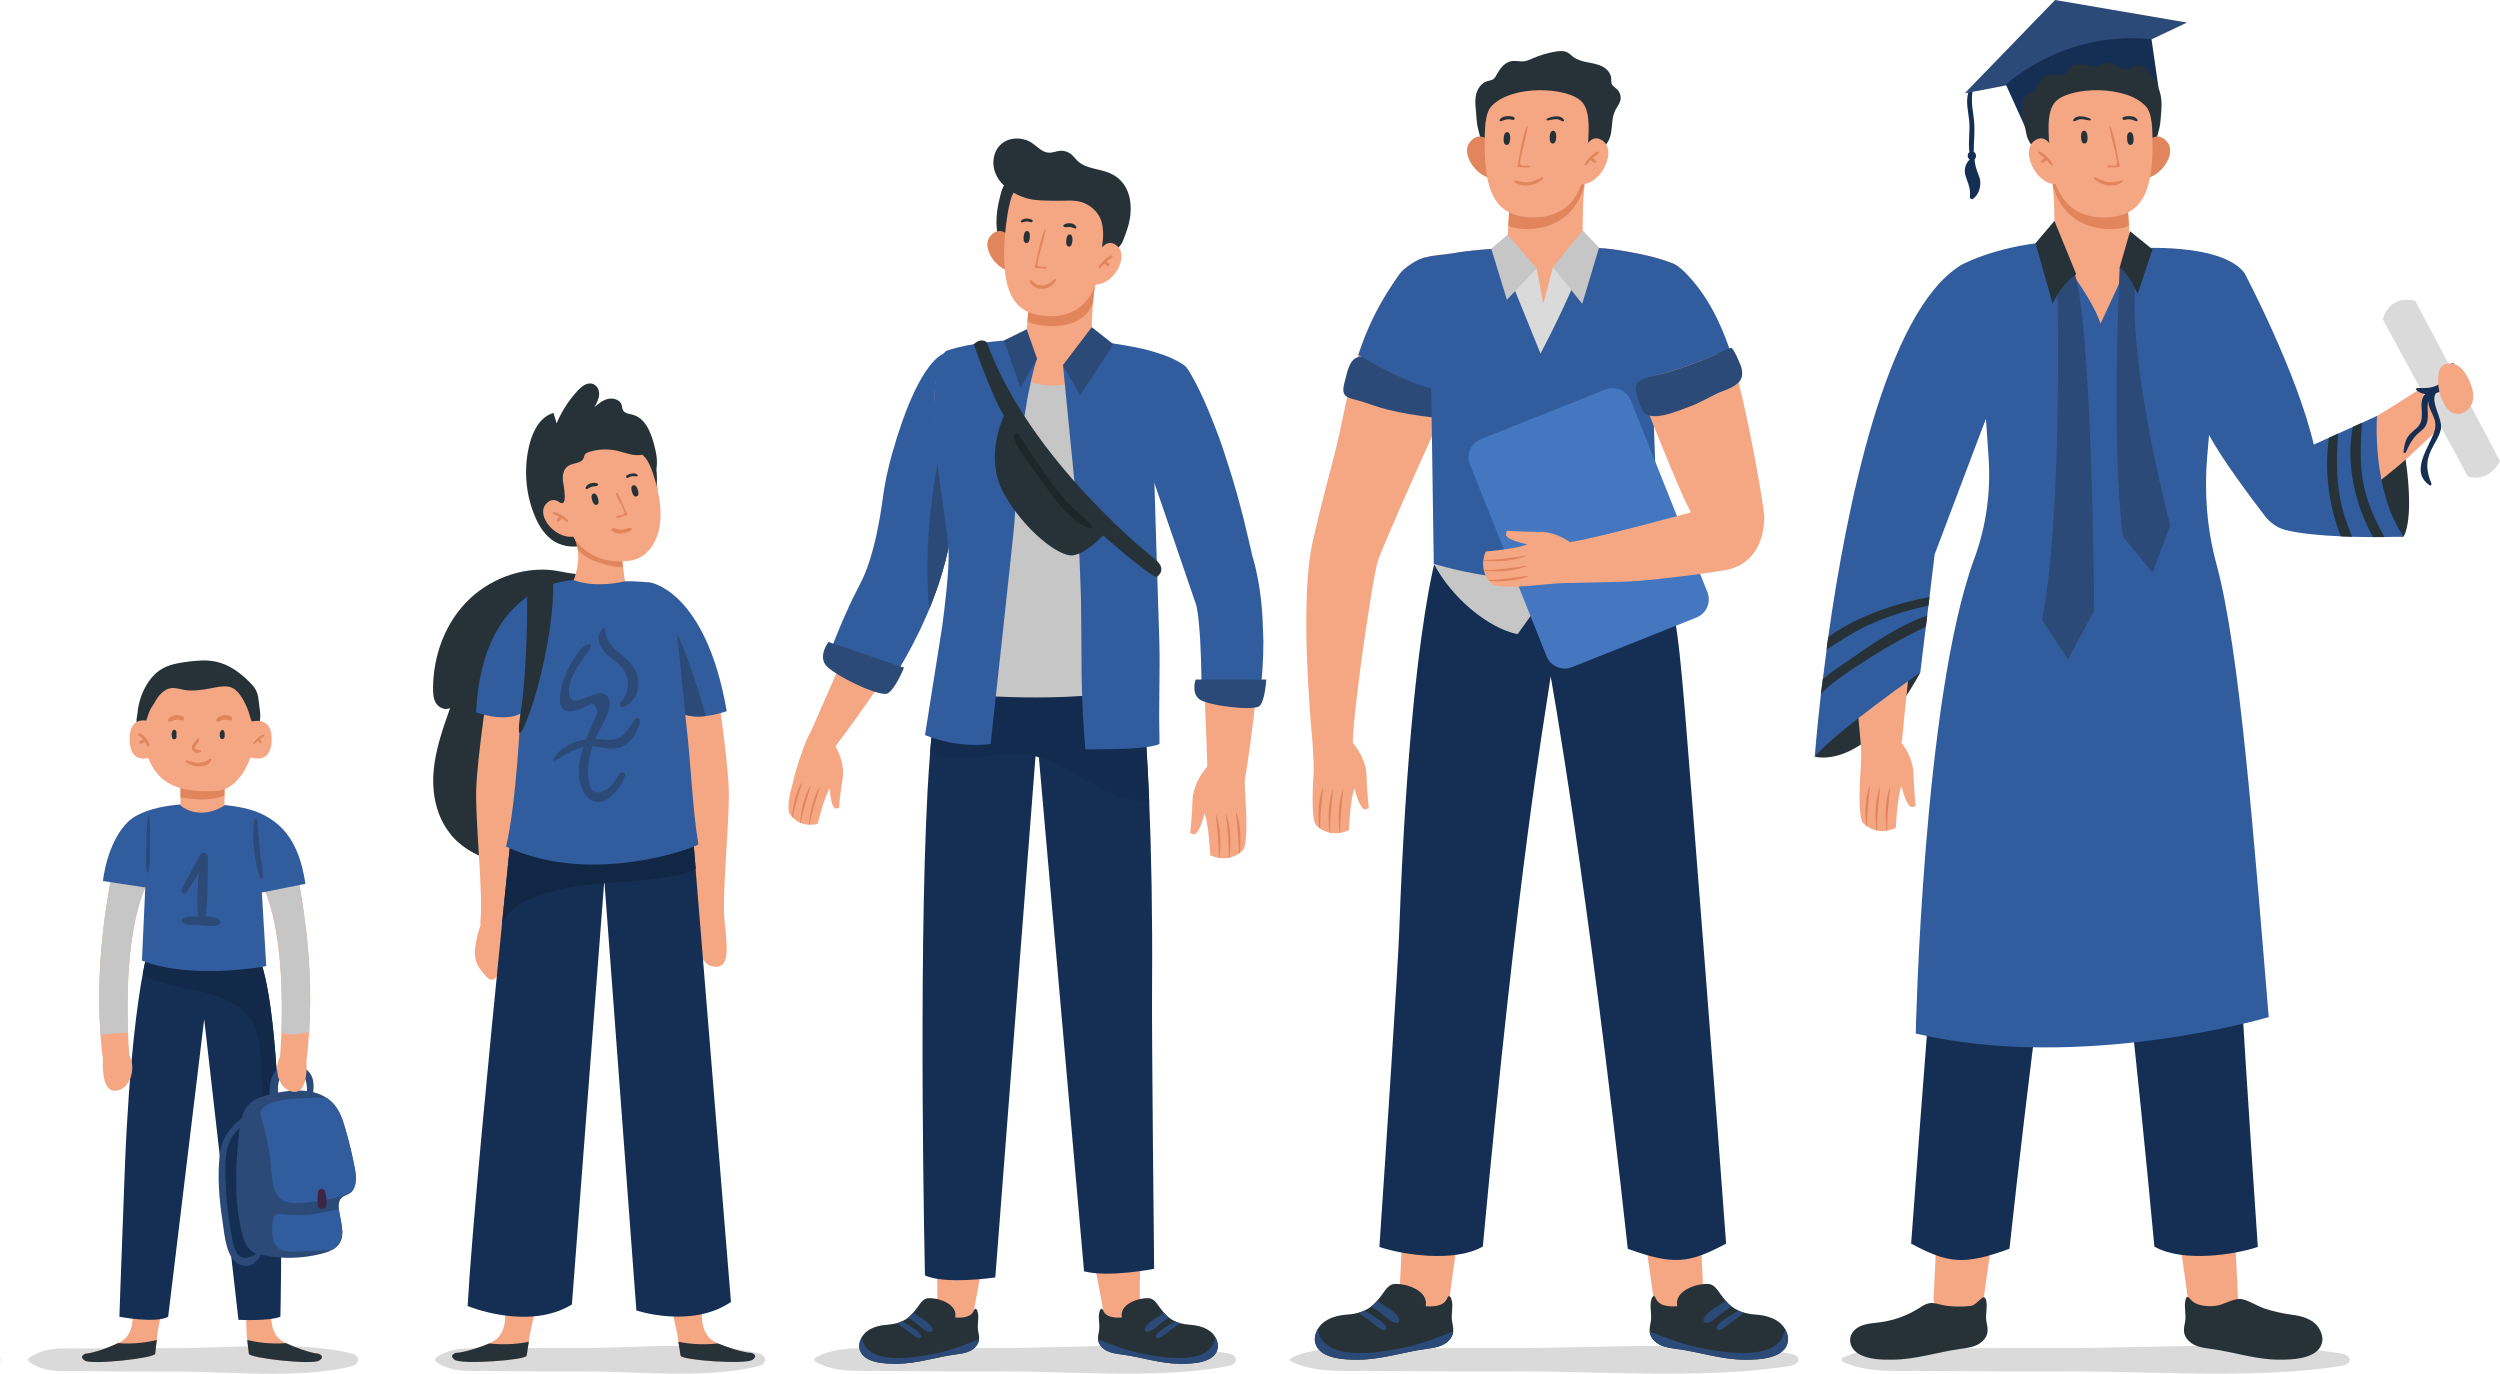 <svg width="828" height="455" viewBox="0 0 828 455" fill="none" xmlns="http://www.w3.org/2000/svg">
<g clip-path="url(#clip0_262_1319)">
<path d="M-28.152 454.947C-38.798 454.947 -49.628 454.229 -59.398 454.221C-69.948 454.212 -80.506 454.221 -91.047 454.063C-91.538 454.063 -92.02 454.054 -92.502 454.054C-93.089 454.054 -93.667 454.063 -94.237 454.063C-94.815 454.072 -95.385 454.072 -95.954 454.072C-100.677 454.072 -104.962 453.8 -108.756 451C-109.203 450.667 -109.203 450.002 -108.756 449.669C-105.04 446.93 -100.607 446.519 -95.901 446.519C-94.885 446.519 -93.851 446.536 -92.817 446.554C-91.774 446.571 -90.732 446.589 -89.68 446.589C-89.435 446.589 -89.189 446.589 -88.935 446.589C-79.095 446.492 -69.247 446.457 -59.398 446.449C-49.61 446.44 -38.798 445.722 -28.143 445.722C-18.951 445.722 -9.882 446.256 -1.725 448.252C0.825 448.873 0.825 451.796 -1.725 452.418C-9.874 454.413 -18.951 454.947 -28.152 454.947Z" fill="#DADADA"/>
<path d="M225.016 454.947C214.361 454.947 203.54 454.229 193.77 454.221C183.22 454.212 172.662 454.221 162.121 454.063C161.63 454.063 161.148 454.054 160.666 454.054C160.079 454.054 159.501 454.063 158.923 454.063C158.353 454.072 157.784 454.072 157.214 454.072C152.491 454.072 148.206 453.8 144.412 451C143.965 450.667 143.965 450.002 144.412 449.669C148.119 446.93 152.561 446.519 157.267 446.519C158.283 446.519 159.317 446.536 160.351 446.554C161.385 446.571 162.436 446.589 163.488 446.589C163.733 446.589 163.978 446.589 164.224 446.589C174.073 446.492 183.921 446.457 193.77 446.449C203.549 446.44 214.37 445.722 225.025 445.722C234.217 445.722 243.286 446.256 251.443 448.252C253.993 448.873 253.993 451.796 251.443 452.418C243.294 454.413 234.217 454.947 225.016 454.947Z" fill="#DADADA"/>
<path d="M218.024 251.626C214.87 262.032 210.138 272.701 200.841 278.942C196.67 281.725 191.79 283.466 186.822 284.674C183.702 285.427 180.504 285.97 177.271 286.215C173.713 286.477 170.138 286.372 166.616 285.751C159.965 284.578 153.569 281.445 149.354 276.403L149.214 276.237C144.491 270.478 143.019 262.794 143.597 255.556C144.193 248.3 146.647 241.36 149.083 234.498C147.549 235.329 145.464 234.463 144.509 233.045C143.536 231.601 143.422 229.824 143.422 228.153C143.431 217.133 147.479 205.948 155.663 198.237C163.234 191.096 174.826 187.061 185.516 189.258C194.9 191.192 206.984 190.842 214.169 197.879C217.174 200.819 218.953 204.714 220.153 208.653C224.42 222.665 222.247 237.692 218.024 251.626Z" fill="#263238"/>
<path d="M186.979 274.783C184.614 279.238 181.363 283.29 177.271 286.213C173.713 286.476 170.138 286.371 166.616 285.749C159.965 284.576 153.569 281.443 149.354 276.402C148.811 268.621 151.098 260.63 152.307 252.788C154.033 241.551 153.516 230.068 155.041 218.795C155.786 213.342 157.179 207.662 161.008 203.732C164.715 199.934 172.583 195.864 177.481 199.654C183.08 204.012 184.99 212.878 186.261 219.408C187.426 225.482 188.618 231.573 189.783 237.656C190.966 243.756 192.14 249.909 191.974 256.123C191.764 262.608 190.055 269.059 186.979 274.783Z" fill="#263238"/>
<path d="M178.848 224.634L162.147 223.732C162.147 223.732 158.012 250.978 157.714 261.533C157.416 272.08 160.001 295.588 159.151 304.568C159.081 305.329 159.089 305.977 159.124 306.572C158.686 307.666 158.388 308.778 158.196 309.548C157.81 311.114 157.459 312.751 157.346 314.388C157.284 315.263 157.284 316.138 157.389 316.996C157.696 319.639 159.282 321.451 161.026 323.394C161.508 323.928 162.086 324.488 162.813 324.505C163.418 324.523 163.97 324.138 164.32 323.639C164.662 323.149 164.829 322.545 164.978 321.967C165.678 319.236 166.16 316.453 166.415 313.653C166.581 311.885 166.485 309.67 166.169 307.727L178.848 224.634Z" fill="#F5A784"/>
<path d="M236.942 223.732C236.942 223.732 241.078 250.978 241.376 261.533C241.674 272.08 239.089 295.588 239.939 304.568C240.78 313.556 242.217 321.477 235.733 320.024C229.258 318.571 226.322 296.384 226.322 296.384L223.667 246.891L220.241 224.634L236.942 223.732Z" fill="#F5A784"/>
<path d="M214.458 396.37C215.229 400.011 224.394 442.231 224.394 442.231C224.473 442.896 224.71 444.612 224.727 444.726C224.903 445.986 225.201 447.421 225.402 448.997C225.577 450.222 240.175 451.482 246.502 450.966L247.176 447.859C244.241 447.369 240.044 445.925 237.774 444.944C237.503 444.804 237.284 444.708 237.065 444.612C231.983 442.152 232.491 435.562 232.491 435.562C232.429 435.474 231.728 415.301 231.01 395.328C226.506 394.12 219.645 396.028 214.458 396.37Z" fill="#F5A784"/>
<path d="M249.174 450.396C246.861 451.998 225.603 450.493 225.402 448.996C225.192 447.421 224.902 445.994 224.727 444.725L224.666 444.401C227.435 444.953 232.201 445.6 237.774 444.944C240.508 446.134 246.063 447.972 248.823 448.06C248.823 448.06 251.478 448.804 249.174 450.396Z" fill="#263238"/>
<path d="M185.367 396.37C184.596 400.011 175.431 442.231 175.431 442.231C175.352 442.896 175.115 444.612 175.098 444.726C174.922 445.986 174.624 447.421 174.423 448.997C174.248 450.222 159.65 451.482 153.323 450.966L152.649 447.859C155.584 447.369 159.781 445.925 162.051 444.944C162.322 444.804 162.541 444.708 162.76 444.612C167.842 442.152 167.334 435.562 167.334 435.562C167.396 435.474 168.097 415.301 168.815 395.328C173.319 394.12 180.18 396.028 185.367 396.37Z" fill="#F5A784"/>
<path d="M150.651 450.396C152.964 451.998 174.221 450.493 174.423 448.996C174.633 447.421 174.922 445.994 175.098 444.725L175.159 444.401C172.39 444.953 167.623 445.6 162.051 444.944C159.317 446.134 153.761 447.972 151.001 448.06C151.001 448.06 148.346 448.804 150.651 450.396Z" fill="#263238"/>
<path d="M242.094 431.211C228.959 440.138 210.769 434.021 210.769 434.021L200.149 291.552L189.415 432.051C174.896 440.9 154.883 432.55 154.883 432.55C156.224 408 162.182 346.63 166.248 306.116C168.307 285.618 170.147 267.781 170.147 267.781L228.819 268.656L242.094 431.211Z" fill="#152E54"/>
<path d="M230.432 287.763C228.04 289.04 225.279 289.741 222.581 290.248C215.229 291.622 207.676 291.946 200.193 292.55L200.079 292.559C192.552 293.163 185.104 294.064 178.051 296.672C174.397 298.02 170.796 299.893 168.307 302.895C167.492 303.884 166.809 304.961 166.248 306.116C168.307 285.618 169.876 270.442 170.103 268.096C170.436 267.983 170.769 267.886 171.102 267.799C172.224 267.466 173.354 267.221 174.493 267.02C182.572 265.628 190.651 266.757 198.774 268.21C206.712 269.637 214.668 271.37 222.686 271.405C224.754 271.405 227.006 271.37 229.073 271.702L230.432 287.763Z" fill="#122746"/>
<path d="M182.537 178.596C179.785 176.426 178.033 173.301 176.798 170.098C173.932 162.72 173.45 154.51 175.448 146.87C176.561 142.599 178.918 138.056 183.317 136.752C183.658 137.899 184 139.054 184.351 140.201C186.024 136.218 188.425 132.507 191.413 129.287C192.657 127.956 194.401 126.591 196.197 127.099C197.696 127.527 198.51 129.164 198.44 130.652C198.37 132.14 197.625 133.505 196.889 134.827C198.248 133.671 199.676 132.481 201.446 132.096C203.216 131.711 205.398 132.455 205.906 134.118C206.081 134.722 206.037 135.387 206.361 135.929C206.931 136.918 208.333 137.032 209.472 137.33C213.906 138.511 215.676 143.491 216.771 147.762C217.7 151.412 218.41 155.85 215.562 158.431C213.021 160.733 208.938 160.322 205.748 161.705C202.988 162.895 200.981 165.538 200.648 168.409C200.464 169.941 200.736 171.498 200.552 173.03C199.553 181.205 188.381 183.218 182.537 178.596Z" fill="#263238"/>
<path d="M207.177 193.72C207.177 193.72 195.751 195.987 189.617 193.028C189.617 193.028 192.158 187.838 191.352 182.044C191.159 180.635 190.739 179.156 190.055 177.721C186.524 170.518 205.74 183.252 205.74 183.252L207.177 193.72Z" fill="#F5A784"/>
<path d="M226.961 236.721C226.988 237.167 227.049 237.613 227.093 238.069C227.137 238.462 227.172 238.848 227.216 239.241C228.828 252.247 229.231 267.266 231.308 279.642C231.308 280.245 196.513 293.916 167.606 280.403C171.041 266.198 172.381 236.362 172.381 236.362C166.598 239.346 157.687 235.916 157.687 235.916C159.65 192.382 190.011 192.12 190.011 192.12C190.011 192.12 196.136 194.92 206.957 192.557C209.665 192.321 215.194 192.969 215.115 192.855C215.115 192.855 233.726 195.253 240.692 235.539C240.692 235.539 237.537 236.721 233.778 237.158C231.535 237.412 229.091 237.412 226.961 236.721Z" fill="#315D9E"/>
<path d="M210.331 238.269C207.623 241.988 206.624 245.157 201.236 245.034C199.842 245.008 198.502 244.789 197.135 244.693C198.659 241.323 203.794 233.884 201.218 230.654C197.801 226.366 188.469 237.227 188.443 228.711C188.434 225.482 190.94 221.333 192.631 218.725C193.612 217.22 195.619 215.487 195.689 213.561L195.4 213.272C192.876 213.351 190.835 216.992 189.678 218.856C187.514 222.348 185.805 226.611 185.455 230.733C185.253 233.07 185.595 235.092 188.285 235.564C190.029 235.862 191.921 234.847 193.472 234.251C195.575 233.455 196.548 231.915 197.477 234.488C198.204 236.51 197.249 237.455 196.399 239.31C195.654 240.947 194.822 242.829 194.068 244.842C189.853 245.498 185.437 247.59 183.282 251.353C183.071 251.73 183.501 252.176 183.886 251.948C186.979 250.137 189.722 248.22 193.157 247.467C191.457 252.85 190.73 258.723 193.805 263.064C198.502 269.715 205.231 262.101 206.984 257.016C207.36 255.904 205.783 255.397 205.179 256.263C204.127 257.786 203.146 259.93 201.577 260.998C196.25 264.63 195.006 260.779 194.743 256.762C194.532 253.506 195.251 250.25 196.25 247.152C198.791 247.257 201.288 248.22 203.794 247.922C208.263 247.397 211.067 243.03 212.022 238.978C212.267 237.919 210.935 237.446 210.331 238.269Z" fill="#2B4A78"/>
<path d="M211.006 223.452C209.095 216.853 200.508 215.82 200.508 208.529C200.508 208.1 200.018 207.96 199.72 208.205C197.188 210.271 198.397 213.711 200.202 215.925C201.56 217.605 203.453 218.533 204.968 220.012C208.833 223.776 208.938 228.633 205.564 232.738C204.933 233.517 205.704 234.576 206.642 234.129C210.787 232.134 212.276 227.845 211.006 223.452Z" fill="#2B4A78"/>
<path d="M206.37 187.856C205.915 187.891 205.485 187.873 205.03 187.838C203.216 187.698 201.446 187.269 199.711 186.753C197.538 186.123 195.391 185.361 193.577 184.04C192.789 183.471 192.027 182.797 191.352 182.044C191.159 180.635 190.739 179.156 190.055 177.721C186.524 170.518 205.74 183.252 205.74 183.252L206.37 187.856Z" fill="#E0855C"/>
<path d="M217.507 160.759C217.507 160.759 219.934 135.316 196.688 139.684C169.683 144.751 176 164.137 181.74 170.124C187.479 176.119 220.495 171.183 217.507 160.759Z" fill="#263238"/>
<path d="M212.942 150.731C215.141 152.735 216.534 156.997 217.744 162.074C221.406 177.442 214.738 184.567 209.437 185.556C203.987 186.562 192.07 186.492 187.374 172.48C185.034 165.478 183.869 159.439 184.841 155.422C186.892 147.002 203.26 141.926 212.942 150.731Z" fill="#F5A784"/>
<path d="M210.462 164.444C210.462 164.444 211.969 164.68 211.277 162.352C210.655 160.26 209.717 160.733 209.717 160.733C209.717 160.733 208.736 160.908 209.262 162.746C209.788 164.575 210.462 164.444 210.462 164.444Z" fill="#263238"/>
<path d="M197.266 167.211C197.266 167.211 198.773 167.447 198.081 165.119C197.459 163.027 196.521 163.5 196.521 163.5C196.521 163.5 195.549 163.675 196.066 165.504C196.591 167.342 197.266 167.211 197.266 167.211Z" fill="#263238"/>
<path d="M204.241 170.904C204.924 170.667 206.633 170.772 206.826 169.976C206.975 169.32 205.108 165.932 204.819 165.346C204.504 164.707 204.206 164.129 203.908 163.569L204.074 163.412L204.495 163.167C205.652 165.512 206.651 168.007 207.746 170.23C207.842 170.431 207.72 170.676 207.492 170.711C206.449 170.895 205.476 171.289 204.442 171.481C204.101 171.551 203.882 171.017 204.241 170.904Z" fill="#E0855C"/>
<path d="M207.474 157.539C208.377 156.865 210.225 156.392 211.154 157.25C211.329 157.408 211.207 157.714 210.979 157.749C210.48 157.819 209.989 157.662 209.481 157.723C208.929 157.775 208.447 157.985 207.965 158.239C207.527 158.467 207.071 157.837 207.474 157.539Z" fill="#263238"/>
<path d="M193.954 161.574C194.252 160.112 196.705 159.525 197.941 160.164C198.221 160.322 198.142 160.707 197.888 160.838C197.31 161.136 196.609 161.031 195.978 161.206C195.426 161.364 195.023 161.679 194.532 161.95C194.287 162.099 193.893 161.863 193.954 161.574Z" fill="#263238"/>
<path d="M203.295 174.894C204.373 175.174 205.223 175.577 206.388 175.411C207.29 175.279 208.184 174.693 209.095 174.824L209.297 175.13C208.833 176.181 207.15 176.584 206.064 176.689C204.907 176.811 203.479 176.654 202.682 175.752C202.313 175.323 202.76 174.754 203.295 174.894Z" fill="#E0855C"/>
<path d="M187.838 168.882C187.838 168.882 184.009 162.948 180.706 167.079C177.402 171.21 184.754 179.367 190.712 177.52C190.712 177.52 190.23 170.72 187.838 168.882Z" fill="#F5A784"/>
<path d="M183.255 169.608C184.167 169.599 185.227 170.229 185.989 170.676C186.778 171.148 187.707 171.743 188.206 172.514C188.364 172.759 188.022 172.986 187.803 172.855C187.19 172.487 186.664 172.015 186.086 171.612C185.814 172.023 185.534 172.452 185.087 172.706C184.745 172.907 184.386 172.522 184.491 172.207C184.622 171.796 184.947 171.455 185.28 171.139C184.543 170.789 183.702 170.562 183.071 170.115C182.826 169.949 182.966 169.617 183.255 169.608Z" fill="#E0855C"/>
<path d="M186.524 159.771C186.182 157.758 186.48 155.343 188.285 154.257C189.915 153.277 192.534 153.505 193.27 151.798C193.446 151.395 193.472 150.932 193.709 150.555C194.015 150.091 194.585 149.864 195.128 149.689C198.107 148.735 201.358 148.595 204.416 149.295C207.229 149.934 210.085 151.282 212.889 150.555C213.205 150.476 213.538 150.354 213.722 150.083C213.897 149.829 213.888 149.505 213.862 149.199C213.441 145.444 209.971 142.582 206.265 141.287C200.517 139.274 193.822 140.219 188.697 143.422C185.113 145.654 182.221 149.024 181.091 152.971C180.092 156.437 181.266 162.091 183.825 164.953C188.083 169.723 187.128 163.342 186.524 159.771Z" fill="#263238"/>
<path d="M174.598 197.686C174.598 197.686 174.765 221.685 172.382 236.362C172.382 236.362 170.91 245.35 172.846 242.042C176.596 235.609 183.405 210.823 183.229 193.415C183.229 193.415 177.805 192.54 174.598 197.686Z" fill="#263238"/>
<path d="M227.093 238.069C227.137 238.463 227.163 238.848 227.215 239.242L227.093 238.069Z" fill="#008F89"/>
<path d="M233.779 237.158C231.536 237.412 229.091 237.412 226.962 236.72L224.315 210.061C228.109 217.982 231.72 229.806 233.779 237.158Z" fill="#2B4A78"/>
<path d="M373.134 454.947C359.526 454.947 345.69 454.229 333.204 454.221C319.719 454.212 306.225 454.221 292.758 454.063C292.127 454.063 291.513 454.054 290.9 454.054C290.146 454.054 289.41 454.063 288.674 454.063C287.938 454.072 287.211 454.072 286.493 454.072C280.455 454.072 274.979 453.8 270.133 451C269.555 450.667 269.555 450.002 270.133 449.669C274.865 446.93 280.543 446.519 286.554 446.519C287.851 446.519 289.174 446.536 290.497 446.554C291.829 446.571 293.161 446.589 294.501 446.589C294.817 446.589 295.132 446.589 295.448 446.589C308.03 446.492 320.622 446.457 333.204 446.449C345.708 446.44 359.535 445.722 373.143 445.722C384.893 445.722 396.476 446.256 406.912 448.252C410.172 448.873 410.163 451.796 406.912 452.418C396.494 454.413 384.893 454.947 373.134 454.947Z" fill="#DADADA"/>
<path d="M394.452 450.449C391.867 452.235 367.526 447.185 367.289 445.522C367.061 443.754 367.289 445.522 367.097 444.104L367.044 443.736C366.106 436.822 361.147 411.712 361.147 411.712C361.147 411.712 373.546 403.546 378.321 410.163C378.321 410.163 375.219 441.216 380.906 443.973C381.142 444.086 381.397 444.2 381.712 444.34C384.753 445.671 390.974 447.736 394.067 447.832C394.067 447.832 397.037 448.664 394.452 450.449Z" fill="#F5A784"/>
<path d="M363.696 443.807C363.933 445.452 365.239 446.747 366.728 447.465C368.209 448.174 369.883 448.384 371.521 448.603C378.031 449.478 384.025 451.596 390.737 451.684C394.75 451.719 402.96 451.535 403.372 445.986L403.363 445.706C403.346 445.181 403.214 444.069 402.504 442.861C401.462 441.041 399.087 439.063 393.874 438.73C392.752 438.652 391.736 438.468 390.842 438.214C390.36 438.083 389.904 437.943 389.475 437.759L389.107 437.575C388.362 437.243 387.731 436.831 387.179 436.411L386.995 436.28C386.417 435.798 385.917 435.308 385.488 434.774L385.374 434.643C384.901 434.092 384.524 433.584 384.139 433.076C382.93 431.361 382.027 429.961 380.275 429.952C376.165 429.926 370.697 432.306 371.582 436.332C371.582 436.332 366.623 436.989 365.484 434.214C364.748 432.446 364.134 434.135 363.994 435.168C363.74 436.945 364.301 438.757 364.012 440.603C363.977 440.857 363.924 441.085 363.889 441.339C363.74 442.109 363.591 442.853 363.688 443.605L363.696 443.807Z" fill="#263238"/>
<path d="M363.697 443.805C363.933 445.451 365.239 446.746 366.728 447.464C368.209 448.173 369.883 448.383 371.521 448.602C378.032 449.477 384.025 451.595 390.737 451.682C394.75 451.717 402.96 451.534 403.372 445.985L403.364 445.705C403.346 445.18 403.215 444.068 402.505 442.86L402.417 443.097C400.858 453.109 382.72 449.311 376.262 447.875C371.925 446.877 367.833 445.136 363.688 443.604L363.697 443.805Z" fill="#2B4A78"/>
<path d="M383.806 443.158C385.523 442.476 386.952 440.979 388.468 439.92C389.274 439.351 390.08 438.817 390.842 438.213C390.351 438.091 389.905 437.942 389.475 437.758L389.107 437.574C388.643 437.846 388.196 438.143 387.732 438.432C386.137 439.482 384.095 440.568 382.974 442.134C382.562 442.703 383.175 443.412 383.806 443.158Z" fill="#2B4A78"/>
<path d="M380.012 441.153C381.94 440.751 383.412 439.027 384.963 437.906C385.611 437.425 386.435 436.952 387.179 436.41L386.995 436.278C386.417 435.797 385.918 435.307 385.488 434.773C384.901 435.141 384.34 435.57 383.823 435.911C382.176 437.014 379.916 438.151 379.136 440.051C378.917 440.593 379.407 441.267 380.012 441.153Z" fill="#2B4A78"/>
<path d="M293.485 450.449C296.07 452.235 320.411 447.185 320.648 445.522C320.876 443.754 320.648 445.522 320.841 444.104L320.902 443.736C321.831 436.822 326.79 411.712 326.79 411.712C326.79 411.712 314.391 403.546 309.607 410.163C309.607 410.163 312.718 441.216 307.031 443.973C306.795 444.086 306.541 444.2 306.234 444.34C303.185 445.671 296.963 447.736 293.879 447.832C293.879 447.832 290.9 448.664 293.485 450.449Z" fill="#F5A784"/>
<path d="M382.255 420.219C382.255 420.219 367.421 423.213 359.035 421.06L343.71 246.733L343.464 246.707L343.254 246.733L329.646 423.09C329.646 423.09 312.893 425.549 306.339 422.399C306.339 422.399 304.061 320.514 307.206 261.945C307.452 257.455 307.758 253.14 308.074 249.009C308.687 241.482 309.397 234.559 310.159 228.284C310.326 227.05 311.298 219.75 311.631 217.475C311.903 215.715 312.166 214.044 312.437 212.433C315.162 195.655 317.774 186.606 317.774 186.606L352.901 188.916L373.046 186.606C373.046 186.606 374.921 195.183 376.893 213.379C376.919 213.676 376.971 214 376.998 214.315C377.287 217.081 377.594 220.074 377.9 223.277C378.566 230.62 379.206 239.128 379.784 248.825C380.082 254.006 380.371 259.511 380.616 265.375C381.335 282.731 381.729 303.124 381.563 326.72C381.423 344.985 382.255 420.219 382.255 420.219Z" fill="#152E54"/>
<path d="M380.616 265.375C378.645 265.498 376.647 265.366 374.737 264.964C368.665 263.738 363.223 260.491 357.878 257.349C353.48 254.759 348.95 252.186 344.06 250.803C343.692 250.698 343.324 250.593 342.965 250.496C342.282 250.348 341.581 250.19 340.88 250.085C334.693 249.105 328.402 250.409 322.155 250.925C316.494 251.38 311.544 251.1 308.074 249.009C308.687 241.482 309.397 234.559 310.159 228.283C310.326 227.049 311.298 219.75 311.631 217.474C312.893 216.223 314.26 215.085 315.706 214.105C325.668 207.226 338.523 205.948 350.562 207.103C357.616 207.768 364.59 209.177 371.346 211.339C373.195 211.925 375.07 212.599 376.893 213.378C376.919 213.676 376.971 214 376.998 214.315C377.287 217.08 377.594 220.074 377.9 223.277C378.566 230.62 379.206 239.127 379.784 248.825C380.082 254.006 380.371 259.511 380.616 265.375Z" fill="#132B4F"/>
<path d="M323.215 116.684C325.765 118.234 324.871 119.039 325.353 121.979C326.843 131.064 313.296 187.28 308.626 197.695C300.354 216.162 276.372 247.635 276.372 247.635C276.372 247.635 266.006 255.818 265.954 248.186C265.954 248.186 288.832 196.566 291.242 189.1C293.66 181.626 300.74 151.763 302.931 138.486C304.841 126.863 314.173 111.206 323.215 116.684Z" fill="#F5A784"/>
<path d="M320.551 134.18V134.372C320.586 136.272 320.551 138.276 320.437 140.368C320.394 141.646 320.297 142.95 320.175 144.289C320.131 144.761 320.087 145.225 320.052 145.689C319.719 149.312 319.237 153.093 318.659 156.953C318.597 157.408 318.536 157.872 318.457 158.318C317.958 161.583 317.397 164.856 316.784 168.121C316.696 168.646 314.795 178.361 314.111 181.591C313.55 184.312 312.849 186.982 312.078 189.59C311.605 191.192 311.114 192.741 310.597 194.255C310.352 194.938 310.124 195.62 309.87 196.294C309.204 198.141 308.503 199.961 307.776 201.729C307.04 203.506 306.286 205.239 305.524 206.884C305.191 207.602 304.867 208.337 304.516 209.029C301.537 215.243 298.532 220.337 296.359 223.837C295.789 224.748 295.272 225.535 294.834 226.201C293.686 227.96 292.994 228.922 292.994 228.922L274.917 216.048C274.917 216.048 276.092 212.67 278.177 207.725C278.466 207.016 278.764 206.254 279.115 205.475C280.499 202.272 282.19 198.587 284.135 194.815C284.407 194.308 284.679 193.756 284.968 193.213L285.064 193.012C286.58 190.124 287.824 186.571 288.849 182.912C289.077 182.186 289.253 181.468 289.437 180.724C290.549 176.383 291.338 171.981 291.89 168.357C291.978 167.85 292.039 167.368 292.118 166.896C292.223 166.195 292.311 165.557 292.389 164.935C292.722 162.555 293.099 160.183 293.59 157.828C293.721 157.207 293.861 156.568 294.045 155.938C294.396 154.249 294.817 152.577 295.281 150.905C295.412 150.441 297.007 145.059 297.086 144.823C297.279 144.21 297.48 143.624 297.682 143.046C299.18 138.346 300.687 134.504 302.098 131.353C302.387 130.714 302.668 130.093 302.957 129.497C304.516 126.215 305.988 123.8 307.32 121.979C307.715 121.419 308.109 120.938 308.468 120.483C310.186 118.461 311.588 117.516 312.56 117.087C313.542 116.623 314.111 116.693 314.111 116.693C315.793 117.411 317.125 118.811 318.098 120.719C318.334 121.192 318.58 121.726 318.781 122.268C319.202 123.38 319.526 124.596 319.798 125.927C320.288 128.403 320.525 131.152 320.551 134.18Z" fill="#315D9E"/>
<path d="M299.408 221.124C299.408 221.124 296.499 228.379 293.923 229.683C291.356 230.97 275.426 223.329 273.296 220.039C271.167 216.748 274.392 212.634 274.392 212.634L299.408 221.124Z" fill="#2B4A78"/>
<path d="M320.437 140.367C320.393 141.644 320.297 142.949 320.174 144.288C320.131 144.76 320.087 145.224 320.052 145.688C319.719 149.311 319.237 153.092 318.658 156.952C318.597 157.407 318.536 157.871 318.457 158.317C317.957 161.582 317.397 164.855 316.783 168.12C316.696 168.645 314.794 178.36 314.111 181.59C313.55 184.311 312.849 186.981 312.078 189.589C311.605 191.191 311.114 192.74 310.597 194.254C310.352 194.937 310.124 195.619 309.87 196.293C309.204 198.14 308.503 199.96 307.776 201.728C306.873 192.95 305.48 166.623 315.539 132.717C315.539 132.717 317.94 135.343 320.437 140.367Z" fill="#2B4A78"/>
<path d="M330.032 73.072C329.971 75.891 330.356 78.866 332.056 81.116C332.6 81.833 333.336 82.498 334.229 82.568C335.07 82.638 335.877 82.166 336.455 81.553C337.033 80.932 337.419 80.17 337.874 79.453C339.636 76.634 342.378 74.438 345.515 73.326C346.234 73.064 346.996 72.862 347.636 72.425C348.573 71.786 349.143 70.727 349.528 69.65C349.931 68.495 350.168 67.243 349.887 66.044C349.3 63.524 346.672 62.044 344.183 61.283C342.08 60.627 339.881 60.268 337.673 60.189C336.42 60.154 334.107 59.839 333.073 60.767C331.811 61.904 331.329 64.758 330.935 66.324C330.391 68.53 330.085 70.805 330.032 73.072Z" fill="#263238"/>
<path d="M324.24 443.807C324.004 445.452 322.698 446.747 321.209 447.465C319.719 448.174 318.054 448.384 316.416 448.603C309.905 449.478 303.912 451.596 297.2 451.684C293.187 451.719 284.977 451.535 284.565 445.986L284.574 445.706C284.591 445.181 284.723 444.069 285.432 442.861C286.484 441.041 288.85 439.063 294.063 438.73C295.185 438.652 296.201 438.468 297.095 438.214C297.577 438.083 298.033 437.943 298.462 437.759L298.839 437.575C299.575 437.243 300.206 436.831 300.758 436.411L300.942 436.28C301.52 435.798 302.019 435.308 302.449 434.774L302.563 434.643C303.036 434.092 303.421 433.584 303.798 433.076C305.016 431.361 305.919 429.961 307.662 429.952C311.772 429.926 317.239 432.306 316.354 436.332C316.354 436.332 321.314 436.989 322.453 434.214C323.189 432.446 323.802 434.135 323.943 435.168C324.197 436.945 323.636 438.757 323.925 440.603C323.969 440.857 324.013 441.085 324.056 441.339C324.197 442.109 324.346 442.853 324.249 443.605L324.24 443.807Z" fill="#263238"/>
<path d="M324.24 443.805C324.004 445.451 322.698 446.746 321.209 447.464C319.719 448.173 318.054 448.383 316.416 448.602C309.905 449.477 303.912 451.595 297.2 451.682C293.187 451.717 284.977 451.534 284.565 445.985L284.574 445.705C284.591 445.18 284.723 444.068 285.432 442.86L285.52 443.097C287.08 453.109 305.218 449.311 311.675 447.875C316.013 446.877 320.105 445.136 324.249 443.604L324.24 443.805Z" fill="#2B4A78"/>
<path d="M304.131 443.158C302.413 442.476 300.985 440.979 299.469 439.92C298.663 439.351 297.857 438.817 297.094 438.213C297.585 438.091 298.032 437.942 298.461 437.758L298.838 437.574C299.303 437.846 299.741 438.143 300.205 438.432C301.8 439.482 303.841 440.568 304.963 442.134C305.375 442.703 304.761 443.412 304.131 443.158Z" fill="#2B4A78"/>
<path d="M307.925 441.153C306.006 440.751 304.525 439.027 302.974 437.906C302.317 437.425 301.502 436.952 300.757 436.41L300.941 436.278C301.52 435.797 302.019 435.307 302.448 434.773C303.036 435.141 303.596 435.57 304.113 435.911C305.761 437.014 308.021 438.151 308.801 440.051C309.02 440.593 308.538 441.267 307.925 441.153Z" fill="#2B4A78"/>
<path d="M412.31 254.531C412.31 254.531 412.126 258.33 412.406 263.064C412.695 267.808 413.396 278.215 411.863 281.348C411.863 281.348 411.433 281.864 410.636 282.477L410.259 282.739C409.506 283.238 408.507 283.772 407.245 284.043L406.938 284.105C406.045 284.28 405.002 284.341 403.872 284.157L403.591 284.105C402.724 283.956 401.804 283.685 400.805 283.256C400.805 283.256 400.34 272.657 398.912 269.366C398.912 269.366 397.536 275.773 395.565 276.359L394.198 276C394.198 276 394.899 268.937 394.925 265.76C394.978 258.049 401.05 252.632 401.05 252.632C401.05 252.632 409.313 249.84 412.31 254.531Z" fill="#F5A784"/>
<path d="M385.865 119.441C388.94 119.546 391.762 121.148 393.681 123.546C399.604 130.959 415.814 188.251 416.883 199.953C418.767 220.696 412.257 258.514 412.257 258.514C412.257 258.514 403.775 261.14 399.876 254.313C399.876 254.313 398.535 208.915 396.932 200.986C395.328 193.065 384.761 162.038 380.029 149.024C375.876 137.629 374.982 119.083 385.865 119.441Z" fill="#F5A784"/>
<path d="M403.871 284.157L403.591 284.104C403.766 279.343 403.153 274.687 402.68 269.89L402.855 269.855C404.353 274.485 404.388 279.352 403.871 284.157Z" fill="#E0855C"/>
<path d="M407.245 284.044L406.938 284.105C407.113 279.344 406.5 274.697 406.044 269.9L406.202 269.865C407.701 274.451 407.744 279.283 407.245 284.044Z" fill="#E0855C"/>
<path d="M410.636 282.477L410.259 282.74C410.364 278.241 409.786 273.83 409.357 269.305L409.514 269.261C411.022 273.506 411.039 278.031 410.636 282.477Z" fill="#E0855C"/>
<path d="M267.934 243.46C267.645 243.941 267.417 244.475 267.207 245C265.367 249.49 263.877 253.788 262.756 258.496C262.002 261.691 260.539 266.006 261.406 269.305C261.406 269.305 261.678 269.839 262.282 270.513L262.572 270.802C263.141 271.38 263.93 272.018 264.999 272.474L265.244 272.587C266.015 272.885 266.909 273.112 267.934 273.156H268.188C268.977 273.182 269.835 273.112 270.782 272.911C270.782 272.911 273.042 263.678 274.865 261.034C274.865 261.034 274.961 266.898 276.591 267.756L277.844 267.677C277.844 267.677 278.466 261.358 278.992 258.566C280.289 251.775 275.899 245.972 275.899 245.972C274.479 244.335 271.088 240.528 268.784 242.427C268.442 242.716 268.162 243.075 267.934 243.46Z" fill="#F5A784"/>
<path d="M267.934 273.156H268.188C268.863 268.955 270.221 264.973 271.465 260.842L271.325 260.781C269.196 264.588 268.311 268.85 267.934 273.156Z" fill="#E0855C"/>
<path d="M264.999 272.473L265.244 272.587C265.927 268.369 267.277 264.395 268.503 260.264L268.372 260.203C266.26 263.975 265.375 268.202 264.999 272.473Z" fill="#E0855C"/>
<path d="M262.282 270.513L262.571 270.802C263.264 266.837 264.534 263.065 265.708 259.161L265.577 259.1C263.509 262.566 262.703 266.539 262.282 270.513Z" fill="#E0855C"/>
<path d="M333.773 83.417C333.773 83.417 334.737 80.406 334.553 72.494C334.422 66.709 339.083 57.187 344.849 56.697C366.316 54.876 374.281 64.845 371.46 76.941C368.209 90.83 367.035 86.936 367.035 86.936C367.035 86.936 334.816 85.203 333.773 83.417Z" fill="#E0855C"/>
<path d="M334.343 78.2C334.343 78.2 331.153 74.375 327.973 78.2C324.783 82.016 330.198 89.324 334.343 89.648C334.343 89.648 334.816 79.837 334.343 78.2Z" fill="#E0855C"/>
<path d="M317.783 191.147C317.783 191.147 346.725 198.368 373.055 191.147C373.055 191.147 377.638 165.635 378.821 158.195C381.081 144.262 388.074 127.073 389.94 122.609C390.212 121.97 389.957 121.209 389.353 120.841C386.61 119.178 378.102 114.863 366.352 113.717C364.801 113.55 363.163 113.454 361.471 113.437C361.471 113.437 361.515 108.308 361.822 102.969C361.883 102.068 361.936 101.149 361.997 100.256C362.199 97.989 362.426 95.871 362.742 94.243C362.742 94.243 354.286 101.621 342.265 99.792C341.818 99.731 341.371 99.661 340.924 99.564L339.68 112.894C339.68 112.894 335.815 112.868 330.996 113.2C324.968 113.603 317.467 114.557 314.111 116.693C301.888 124.552 317.783 191.147 317.783 191.147Z" fill="#F5A784"/>
<path d="M340.275 106.487C343.368 108.212 358.387 110.566 361.997 100.256C362.198 97.989 362.426 95.871 362.742 94.243C362.742 94.243 354.286 101.621 342.264 99.792C341.817 99.731 341.37 99.661 340.924 99.564L340.275 106.487Z" fill="#E0855C"/>
<path d="M336.104 63.261C333.992 65.466 332.774 76.547 332.599 81.999C332.065 98.523 337.015 103.679 345.462 104.589C353.909 105.49 362.75 102.252 364.564 86.936C365.475 79.277 366.448 72.206 363.653 68.888C359.499 63.961 342.606 56.522 336.104 63.261Z" fill="#F5A784"/>
<path d="M340.24 80.467C340.24 80.467 338.803 81.001 339.022 78.471C339.215 76.204 340.24 76.511 340.24 76.511C340.24 76.511 341.23 76.502 341.081 78.489C340.932 80.476 340.24 80.467 340.24 80.467Z" fill="#263238"/>
<path d="M354.347 81.614C354.347 81.614 352.919 82.14 353.138 79.61C353.331 77.343 354.347 77.65 354.347 77.65C354.347 77.65 355.337 77.641 355.188 79.628C355.039 81.614 354.347 81.614 354.347 81.614Z" fill="#263238"/>
<path d="M346.356 88.344C345.629 88.23 343.964 88.667 343.622 87.888C343.342 87.232 344.507 83.399 344.674 82.733C345.27 80.362 345.892 78.76 346.339 75.907L346.084 75.846C344.411 79.618 343.789 84.3 342.772 88.317C342.711 88.536 342.877 88.772 343.114 88.764C344.174 88.746 345.208 88.974 346.268 88.983C346.619 88.983 346.724 88.396 346.356 88.344Z" fill="#E0855C"/>
<path d="M341.808 72.791C340.783 72.275 338.864 72.135 338.119 73.194C337.988 73.387 338.163 73.684 338.391 73.667C338.899 73.65 339.355 73.404 339.863 73.361C340.415 73.317 340.941 73.439 341.458 73.606C341.931 73.754 342.255 73.028 341.808 72.791Z" fill="#263238"/>
<path d="M356.494 75.181C355.907 73.727 353.366 73.587 352.288 74.489C352.043 74.69 352.2 75.084 352.463 75.172C353.094 75.364 353.769 75.128 354.426 75.189C354.996 75.233 355.46 75.496 355.986 75.68C356.266 75.776 356.608 75.461 356.494 75.181Z" fill="#263238"/>
<path d="M317.783 191.147C317.783 191.147 313.857 204.67 310.633 229.22C320.175 230.27 353.568 233.289 377.892 227.819C375.579 202.805 373.055 191.147 373.055 191.147C373.055 191.147 377.638 165.635 378.821 158.195C381.081 144.262 388.074 127.073 389.94 122.609C390.212 121.97 389.957 121.217 389.353 120.841C386.61 119.178 378.102 114.863 366.352 113.717C364.836 118.478 360.078 128.56 346.961 127.633C334.913 126.801 331.785 118.224 330.996 113.2C324.968 113.603 317.467 114.557 314.111 116.693C301.888 124.552 317.783 191.147 317.783 191.147Z" fill="#C6C6C6"/>
<path d="M352.043 120.919L352.069 121.077C352.087 121.296 355.855 159.508 355.898 159.989C356.17 163.271 357.493 184.268 357.528 184.793C357.721 188.88 358.01 198.14 358.036 198.735C358.115 202.385 358.212 223.329 358.229 223.793C358.308 228.335 358.466 232.309 358.615 235.669C358.632 236.168 358.676 236.658 358.694 237.122C359.062 244.282 359.491 248.185 359.491 248.185C360.464 248.185 363.224 248.168 363.644 248.168C367.841 248.141 371.478 248.089 374.527 247.896C375.053 247.861 375.561 247.817 376.043 247.8C380.003 247.529 382.746 247.056 384.008 246.382C384.008 246.382 384.052 243.993 383.929 238.794C383.92 238.383 383.911 237.98 383.911 237.551C383.911 234.173 384.025 221.307 384.052 220.476C384.087 218.086 384.052 215.154 383.955 211.898C383.929 211.373 382.203 157.083 382.255 156.033C382.334 154.869 382.466 153.688 382.632 152.497C382.956 150.187 383.421 147.92 383.99 145.67C385.059 141.461 386.461 137.373 387.819 133.768C388.03 133.19 388.257 132.647 388.476 132.122C389.642 129.339 390.632 126.897 391.464 125.12C391.675 124.674 391.876 124.263 392.051 123.913L392.288 123.387C392.481 123.02 392.63 122.696 392.752 122.46C392.901 122.153 393.024 121.935 393.059 121.838C393.077 121.794 392.77 121.392 391.859 120.735L391.412 120.438C389.896 119.431 387.136 117.996 382.395 116.596C382.185 116.517 381.931 116.456 381.694 116.386C379.881 115.825 377.751 115.353 375.324 114.872L374.781 114.775C371.986 114.233 368.753 113.725 365.09 113.305L364.582 113.244L364.214 113.209L352.043 120.919Z" fill="#315D9E"/>
<path d="M306.357 243.468C311.973 245.717 317.143 246.478 321.042 246.653C321.568 246.688 322.076 246.688 322.541 246.688C325.975 246.767 328.096 246.382 328.096 246.382C328.096 246.382 335.85 175.708 335.964 173.24C336.008 172.391 336.972 158.107 337.016 157.661C337.366 153.565 337.752 149.837 338.137 146.467C338.199 145.994 338.26 145.53 338.313 145.084C338.952 139.92 339.636 135.614 340.258 132.087C340.354 131.597 340.451 131.116 340.53 130.669C341.23 127.002 341.888 124.289 342.396 122.363C342.527 121.838 342.65 121.392 342.764 120.981C343.193 119.493 343.465 118.801 343.465 118.801L333.362 112.736L332.976 112.78L332.486 112.797C327.763 113.165 323.96 113.707 321.042 114.268C320.718 114.329 320.385 114.39 320.07 114.443C315.548 115.353 313.393 116.211 313.393 116.211C313.393 116.211 313.042 116.412 312.56 117.086C312.07 117.768 311.43 118.889 310.869 120.753C310.747 121.156 310.624 121.602 310.492 122.092C310.011 123.965 309.669 126.459 309.485 129.654C309.45 130.302 309.423 130.844 309.406 131.404C309.231 135.579 309.327 139.71 309.581 143.763C309.599 144.27 309.643 144.778 309.678 145.285C309.949 149.18 310.379 152.979 310.843 156.672C310.904 157.136 313.402 174.719 313.682 177.143C313.866 178.693 314.015 180.172 314.111 181.59C314.208 182.867 314.216 184.478 314.146 186.307C314.059 188.731 313.857 191.462 313.568 194.429C313.507 195.094 313.445 195.794 313.366 196.468C313.025 199.882 312.578 203.558 312.087 207.277C311.991 207.942 306.357 243.468 306.357 243.468Z" fill="#315D9E"/>
<path d="M381.134 156.497C381.134 156.497 396.047 199.864 396.17 200.354C396.8 202.761 397.142 206.638 397.414 210.752C397.431 211.259 397.466 211.758 397.51 212.283C397.957 220.397 397.957 228.913 397.957 228.913C398.562 229.166 399.158 229.377 399.762 229.578C400.156 229.727 400.559 229.849 400.945 229.945C405.957 231.495 410.294 231.67 413.247 231.495C413.458 231.495 413.677 231.477 413.869 231.46C415.981 231.302 417.225 230.996 417.225 230.996C418.102 224.256 418.434 218.13 418.434 212.669C418.434 212.283 418.426 211.898 418.408 211.513C418.294 207.067 418.119 203.085 417.751 199.654C417.716 199.225 417.655 198.796 417.62 198.394C417.173 194.569 416.586 191.445 416.077 189.116C415.964 188.548 415.832 188.031 415.709 187.559C415.192 185.37 414.798 184.224 414.798 184.224C414.141 181.213 412.178 173.012 411.863 171.77C411.092 168.724 410.329 165.827 409.558 163.096C409.453 162.746 409.357 162.413 409.26 162.09C407.841 157.083 406.351 152.637 405.072 148.655C404.941 148.27 404.818 147.876 404.678 147.508C404.362 146.616 404.073 145.767 403.766 144.935C403.512 144.235 403.258 143.552 403.004 142.914C401.742 139.535 400.498 136.629 399.455 134.1C399.245 133.601 399.026 133.111 398.816 132.647C396.888 128.359 395.293 125.444 394.303 123.738C394.032 123.291 393.821 122.924 393.646 122.652C393.269 122.075 393.076 121.795 393.076 121.795C392.866 122.013 392.656 122.232 392.498 122.398C392.13 122.766 391.78 123.134 391.447 123.51C389.002 126.223 387.118 129.111 385.681 132.008C385.41 132.551 385.138 133.111 384.901 133.654C384.516 134.529 384.165 135.404 383.85 136.271C383.508 137.207 383.193 138.117 382.921 139.036C382.141 141.671 381.659 144.191 381.37 146.467C381.291 147.106 381.23 147.71 381.169 148.305C380.722 153.18 381.134 156.497 381.134 156.497Z" fill="#315D9E"/>
<path d="M334.545 63.094C336.227 64.25 338.129 65.116 339.986 65.659C341.625 66.14 343.342 66.289 345.042 66.377C347.285 66.499 349.528 66.534 351.771 66.473C353.62 66.429 355.487 66.324 357.292 66.7C360.875 67.436 364.021 70.228 364.924 73.772C365.344 75.453 365.441 77.413 365.318 79.129C365.23 80.38 364.678 82.043 365.511 83.163C365.826 83.592 366.361 83.864 366.895 83.864C367.666 83.855 369.208 82.857 369.874 82.419C370.908 81.728 371.609 80.608 372.047 79.47C372.967 77.098 373.879 74.691 374.247 72.179C375.132 66.193 373.642 59.935 367.482 57.309C364.012 55.83 359.754 55.935 356.985 53.38C356.179 52.636 355.557 51.699 354.698 51.025C353.673 50.22 352.332 49.826 351.035 49.949C349.791 50.071 348.599 50.64 347.346 50.57C345.208 50.465 343.649 48.61 341.87 47.402C338.681 45.231 333.931 45.31 331.233 48.058C329.463 49.861 328.762 52.548 329.077 55.051C329.515 58.43 331.732 61.169 334.545 63.094Z" fill="#263238"/>
<path d="M368.77 114.006L361.585 108.369L352.043 120.92L357.747 130.959L368.77 114.006Z" fill="#2B4A78"/>
<path d="M332.538 112.745L340.047 109.06L343.465 118.801L338.006 128.542L332.538 112.745Z" fill="#2B4A78"/>
<path d="M419.381 225.054C419.381 225.054 419.013 231.959 417.225 233.78C415.438 235.6 399.911 233.718 397.186 231.565C394.461 229.421 395.994 225.054 395.994 225.054H419.381Z" fill="#2B4A78"/>
<path d="M382.772 185.415C382.772 185.415 341.081 152.848 326.843 113.375C326.843 113.375 325.125 111.607 322.505 114.005C322.505 114.005 329.173 132.998 332.538 137.654C332.538 137.654 325.677 151.333 332.538 163.56C339.408 175.787 350.86 184.522 355.329 183.935C359.798 183.349 365.37 177.345 365.37 177.345C365.37 177.345 379.18 189.616 383.044 191.147C383.044 191.147 386.82 188.775 382.772 185.415Z" fill="#263238"/>
<path d="M337.419 143.938C340.985 149.461 344.647 154.887 348.468 160.261C352.332 165.705 356.801 169.39 361.515 173.967C361.927 174.361 361.515 175.166 360.945 174.956C355.416 172.917 351.281 167.911 347.863 163.307C345.594 160.261 343.43 157.128 341.23 154.038C339.127 151.089 336.586 148.218 335.78 144.63C335.552 143.632 336.858 143.072 337.419 143.938Z" fill="#1C262B"/>
<path d="M349.414 92.449C348.126 93.447 346.628 94.558 344.919 94.515C344.008 94.488 343.079 94.182 342.396 93.561C341.774 93.001 341.993 92.939 341.353 92.642L341.073 92.799C340.959 94.506 343.272 95.53 344.691 95.635C346.865 95.784 348.783 94.611 349.809 92.755C349.949 92.484 349.625 92.283 349.414 92.449Z" fill="#E0855C"/>
<path d="M363.39 84.722C363.39 84.722 365.975 77.886 370.058 81.509C374.132 85.133 368.525 94.927 362.286 94.156C362.286 94.156 361.401 87.067 363.39 84.722Z" fill="#F5A784"/>
<path d="M368.148 84.624C367.245 84.773 366.325 85.631 365.668 86.235C364.993 86.874 364.187 87.661 363.854 88.554C363.74 88.825 364.126 89.001 364.319 88.825C364.844 88.335 365.274 87.74 365.764 87.215C366.115 87.591 366.474 87.977 366.956 88.16C367.333 88.292 367.613 87.828 367.447 87.521C367.236 87.127 366.842 86.839 366.457 86.576C367.105 86.077 367.894 85.683 368.428 85.106C368.638 84.878 368.428 84.572 368.148 84.624Z" fill="#E0855C"/>
<path d="M90.244 455C79.598 455 68.776 454.282 58.998 454.274C48.457 454.265 37.898 454.274 27.348 454.125C26.849 454.116 26.358 454.107 25.868 454.107C25.289 454.107 24.72 454.116 24.15 454.116C23.581 454.125 23.02 454.125 22.459 454.125C17.736 454.125 13.443 453.862 9.649 451.053C9.193 450.72 9.193 450.055 9.649 449.723C13.355 446.983 17.789 446.572 22.494 446.572C23.511 446.572 24.544 446.589 25.578 446.607C26.621 446.624 27.664 446.642 28.715 446.642C28.961 446.642 29.215 446.642 29.46 446.642C39.309 446.545 49.149 446.51 58.998 446.502C68.785 446.493 79.606 445.767 90.261 445.767C99.453 445.767 108.513 446.309 116.68 448.305C119.229 448.926 119.221 451.849 116.68 452.471C108.522 454.466 99.453 455 90.244 455Z" fill="#DADADA"/>
<path d="M82.42 448.357C82.569 449.81 103.335 452.12 105.666 450.641L106.157 450.3C106.779 449.722 106.717 449.285 106.428 448.961C106.078 448.55 105.421 448.331 105.421 448.331C102.713 448.129 97.35 446.125 94.713 444.847C94.45 444.716 94.222 444.62 94.021 444.489C89.132 441.898 89.894 435.456 89.894 435.456C89.841 435.167 89.911 415.965 89.99 396.737C90.06 377.237 90.148 357.71 90.148 357.71C87.756 344.661 71.817 350.017 71.721 357.579C71.695 360.756 72.781 378.191 75.541 394.461C76.584 400.631 77.741 408.027 78.792 414.013C81.526 429.732 81.675 441.679 81.675 441.679C81.736 442.344 81.911 444.007 81.92 444.147C82.052 445.373 82.279 446.79 82.42 448.357Z" fill="#F5A784"/>
<path d="M105.665 450.642C103.343 452.112 82.559 449.819 82.419 448.358C82.27 446.8 82.034 445.391 81.92 444.148L81.885 443.815C84.566 444.463 89.219 445.277 94.713 444.848C97.332 446.126 102.712 448.139 105.42 448.331C105.42 448.331 107.987 449.163 105.665 450.642Z" fill="#263238"/>
<path d="M51.392 448.356C51.234 449.809 30.477 452.12 28.146 450.641L27.655 450.299C27.024 449.722 27.095 449.284 27.375 448.96C27.725 448.549 28.391 448.33 28.391 448.33C31.09 448.129 36.461 446.125 39.099 444.847C39.353 444.716 39.59 444.619 39.791 444.488C44.672 441.897 43.918 435.456 43.918 435.456C43.962 435.167 43.901 415.965 43.822 396.736C43.752 377.236 43.664 357.71 43.664 357.71C46.056 344.66 62.853 351.636 62.941 359.198C62.976 362.384 61.697 378.654 58.937 394.933C57.894 401.103 58.288 406.95 57.237 412.945C54.503 428.655 52.128 441.679 52.128 441.679C52.076 442.344 51.9 444.007 51.892 444.147C51.76 445.372 51.524 446.79 51.392 448.356Z" fill="#F5A784"/>
<path d="M28.146 450.642C30.468 452.112 51.243 449.819 51.392 448.358C51.532 446.8 51.769 445.391 51.892 444.148L51.927 443.815C49.245 444.463 44.584 445.277 39.099 444.848C36.47 446.126 31.09 448.139 28.391 448.331C28.391 448.331 25.815 449.163 28.146 450.642Z" fill="#263238"/>
<path d="M92.864 436.113C89.009 437.636 78.976 437.12 78.976 437.12L67.629 337.546L55.694 436.113C51.681 438.398 39.546 436.113 39.546 436.113C39.546 436.113 39.817 427.151 41.359 386.663C42.797 350.158 45.802 330.378 47.283 322.554C47.773 319.823 48.115 318.545 48.115 318.545H86.38C90.638 330.851 92.303 359.103 92.864 384.825C93.469 411.87 92.864 436.113 92.864 436.113Z" fill="#152E54"/>
<path d="M92.864 384.825C90.507 382.427 89.473 379.04 88.781 375.732C87.028 367.277 86.923 358.586 86.336 349.983C86.091 346.289 85.705 342.474 84.005 339.183C80.456 332.435 72.36 329.634 64.912 328.024C59.707 326.886 52.128 325.967 47.282 322.554C47.773 319.823 48.115 318.545 48.115 318.545H86.38C90.638 330.851 92.303 359.103 92.864 384.825Z" fill="#13294A"/>
<path d="M42.84 349.509C45.268 354.078 42.954 361.071 38.109 361.255C33.263 361.43 34.096 350.971 34.096 350.971C33.736 348.188 33.491 345.457 33.29 342.77C31.248 314.334 37.145 291.167 36.654 290.808L48.115 293.924C42.034 307.945 41.964 330.421 42.394 342.026C42.569 346.621 42.84 349.509 42.84 349.509Z" fill="#F5A784"/>
<path d="M42.394 342.026C39.432 342.096 36.497 342.367 33.535 342.744L33.29 342.77C31.248 314.334 37.145 291.167 36.654 290.808L48.115 293.924C42.034 307.945 41.964 330.421 42.394 342.026Z" fill="#C6C6C6"/>
<path d="M76.259 377.656C77.039 376.09 78.161 374.75 79.387 373.464C79.317 374.006 79.247 374.567 79.195 375.109C78.003 386.26 77.451 397.681 80.185 408.578C80.71 410.652 81.438 412.857 83.138 414.179C83.602 414.564 84.163 414.774 84.601 415.177C85.144 415.667 81.63 416.691 81.271 416.656C80.044 416.568 78.616 415.807 78.231 414.573C77.144 413.006 76.934 410.206 76.566 408.376C75.558 403.23 74.98 397.988 74.796 392.727C74.629 388.036 74.104 381.997 76.259 377.656ZM101.679 361.36C98.533 360.966 95.168 361.255 92.058 361.85C91.961 358.979 92.18 356.231 95.081 355.399C97.499 354.708 100.574 355.469 101.337 358.148C101.573 358.996 101.714 360.187 101.679 361.36ZM73.745 404.805C74.375 408.831 74.831 417.417 79.826 419.002C82.954 420.017 85.127 418.1 86.318 415.553C86.608 415.623 86.879 415.684 87.168 415.737C93.556 417.032 100.233 416.857 106.55 415.229C107.707 414.923 108.899 414.564 109.95 413.987C110.853 413.496 111.668 412.857 112.263 412.009C114.524 408.796 112.684 404.438 112.246 400.534C112.079 399.073 112.211 397.497 113.28 396.596C113.928 396.036 114.813 395.843 115.575 395.406C115.812 395.257 116.031 395.117 116.206 394.933C118.195 393.165 118.038 389.769 117.512 387.021C116.68 382.575 115.628 378.164 114.358 373.831C113.455 370.698 112.369 367.504 110.09 365.193C109.494 364.598 108.864 364.073 108.171 363.618C106.813 362.734 105.315 362.121 103.72 361.718C103.904 360.528 103.887 359.268 103.764 358.323C103.378 355.216 101.03 353.194 98.007 352.739C95.221 352.327 92.128 353.124 90.603 355.636C89.411 357.605 89.236 360.038 89.341 362.48C88.833 362.602 88.351 362.734 87.861 362.874C85.977 363.416 84.093 364.16 82.682 365.499C81.289 366.821 80.491 368.554 80.01 370.392C76.207 373.324 73.473 376.938 72.824 382.12C71.904 389.568 72.605 397.427 73.745 404.805Z" fill="#2B4A78"/>
<path d="M86.791 371.224C88.421 376.589 89.473 382.12 89.867 387.704C90.139 391.336 90.48 395.607 93.591 397.498C95.44 398.618 97.771 398.531 99.926 398.391C105.429 398.023 111.107 397.157 116.206 394.933C118.195 393.166 118.038 389.77 117.512 387.021C116.68 382.575 115.628 378.164 114.358 373.832C113.455 370.699 112.369 367.504 110.09 365.194C109.495 364.598 108.864 364.073 108.171 363.618C105.446 363.461 102.678 363.601 99.944 363.749C96.106 363.942 92.163 364.178 88.693 365.841C87.826 366.261 86.958 366.821 86.555 367.705C86.047 368.808 86.432 370.068 86.791 371.224Z" fill="#315D9E"/>
<path d="M90.358 409.935C90.717 411.616 91.654 413.226 93.197 413.988C94.476 414.635 96.001 414.592 97.446 414.522C101.118 414.382 109.459 414.014 109.95 413.988C110.853 413.498 111.667 412.859 112.263 412.01C114.524 408.798 112.693 404.439 112.246 400.536L111.939 400.518C105.674 402.006 100.268 402.995 93.775 402.146C92.872 402.024 91.838 401.91 91.129 402.505C90.463 403.048 90.358 404.01 90.279 404.859C90.138 406.557 89.99 408.273 90.358 409.935Z" fill="#315D9E"/>
<path d="M102.397 341.712C102.195 344.872 101.906 348.075 101.503 351.348C101.503 351.348 102.353 361.816 97.481 361.632C92.636 361.457 90.331 354.464 92.75 349.869C92.75 349.869 93.021 346.797 93.223 341.94C93.626 330.22 93.468 308.13 87.484 294.284L98.962 291.186C98.472 291.501 104.149 313.95 102.397 341.712Z" fill="#F5A784"/>
<path d="M105.35 394.628C105.56 393.657 107.085 393.438 107.532 394.339C108.206 395.731 108.18 397.481 108.154 398.987C108.127 400.877 105.148 400.877 105.218 398.987C105.28 397.56 105.043 396.028 105.35 394.628Z" fill="#3B2645"/>
<path d="M102.397 341.712C99.462 342.517 95.536 343.13 93.223 341.94C93.626 330.22 93.468 308.13 87.484 294.284L98.962 291.186C98.472 291.501 104.149 313.95 102.397 341.712Z" fill="#C6C6C6"/>
<path d="M86.721 295.597L88.185 319.972C88.185 319.972 63.782 324.689 47.011 318.151L48.115 293.925L34.095 291.798C34.095 291.798 35.331 279.204 42.27 272.298C45.206 269.375 50.665 267.555 56.816 266.741C63.282 265.865 77.74 265.76 85.757 269.165C96.36 273.681 99.619 282.95 101.162 292.708L86.721 295.597Z" fill="#315D9E"/>
<path d="M74.349 257.567V266.792C65.727 272.131 59.777 266.792 59.777 266.792V260.175L74.349 257.567Z" fill="#F5A784"/>
<path d="M74.349 257.567V263.563C69.714 265.278 64.561 264.884 59.777 264.105V260.175L74.349 257.567Z" fill="#E0855C"/>
<path d="M81.832 253.542C80.018 257.306 77.188 260.71 73.543 261.664C72.281 262.006 70.967 262.032 69.688 262.049C62.091 262.207 53.959 261.113 49.859 252.807C47.686 248.405 46.906 243.005 47.651 237.946C47.686 237.701 47.721 237.464 47.764 237.219C48.115 235.031 48.79 232.931 49.718 230.997C53.556 223.067 63.125 220.529 71.186 222.542L71.361 222.586C75.12 223.557 78.537 225.526 80.868 228.406C82.445 230.358 83.479 232.703 84.075 235.241C84.338 236.362 84.505 237.508 84.592 238.69C85.004 243.854 83.865 249.332 81.832 253.542Z" fill="#F5A784"/>
<path d="M60.636 237.307C59.199 236.606 56.605 236.598 55.694 238.34C55.536 238.664 55.808 239.102 56.115 239.058C56.798 238.962 57.376 238.524 58.069 238.401C58.805 238.27 59.532 238.41 60.25 238.611C60.907 238.795 61.267 237.613 60.636 237.307Z" fill="#E0855C"/>
<path d="M76.557 237.307C75.12 236.606 72.518 236.598 71.615 238.34C71.449 238.664 71.72 239.102 72.027 239.058C72.71 238.962 73.297 238.524 73.981 238.401C74.726 238.27 75.444 238.41 76.171 238.611C76.829 238.795 77.188 237.613 76.557 237.307Z" fill="#E0855C"/>
<path d="M58.454 243.188C58.446 242.96 58.446 242.724 58.437 242.496C58.375 241.42 57.061 241.42 57 242.496L56.851 242.951C56.825 243.249 56.842 243.415 56.921 243.704L56.947 244.01C56.93 245.166 58.393 245.131 58.48 244.01C58.498 243.73 58.489 243.459 58.454 243.188Z" fill="#263238"/>
<path d="M74.253 242.374L74.209 242.19C74.042 241.63 73.473 241.577 73.184 242.032L73.087 242.234C72.886 242.4 72.772 242.654 72.789 242.969C72.781 243.275 72.798 243.582 72.798 243.888C72.816 245.087 74.375 245.087 74.41 243.888C74.419 243.564 74.428 243.249 74.419 242.925C74.41 242.68 74.34 242.514 74.253 242.374Z" fill="#263238"/>
<path d="M66.367 248.466C65.876 248.299 65.201 248.457 64.798 248.081C64.132 247.468 64.833 246.925 65.227 246.505C65.744 245.962 66.27 245.192 65.762 244.431L65.403 244.483C65.035 245.262 64.526 245.639 64.027 246.269C63.676 246.706 63.449 247.31 63.58 247.923C63.878 249.306 65.464 249.673 66.437 249.07C66.656 248.929 66.594 248.544 66.367 248.466Z" fill="#E0855C"/>
<path d="M69.591 251.249C68.374 252.099 67.357 252.571 65.894 252.624C64.457 252.677 63.256 252.099 61.872 251.871C61.644 251.836 61.381 252.169 61.609 252.388C63.475 254.165 68.742 254.725 70.012 251.74C70.144 251.433 69.872 251.048 69.591 251.249Z" fill="#E0855C"/>
<path d="M80.649 231.968C80.474 231.661 80.299 231.364 80.123 231.066C79.054 229.333 77.696 227.758 75.628 227.417C73.595 227.093 71.659 227.644 69.67 227.994C66.805 228.511 63.861 229.001 60.96 228.484C59.523 228.222 58.086 227.723 56.632 227.915C54.327 228.231 52.627 230.226 51.453 232.248C51.085 232.878 50.77 233.438 50.358 234.042C49.35 235.504 48.93 237.28 48.351 238.961C48.273 239.188 48.185 239.425 48.018 239.617C47.668 240.002 47.081 240.046 46.564 240.064C44.452 240.116 45.39 237.718 45.504 236.449C45.6 235.381 45.749 234.322 45.986 233.281C46.432 231.329 47.125 229.438 48.071 227.679C49.403 225.176 51.269 222.892 53.731 221.474C56.141 220.082 58.954 219.592 61.714 219.216C65.035 218.769 68.452 218.446 71.729 219.19C75.97 220.161 79.633 222.857 82.691 225.955C83.505 226.769 84.294 227.635 84.811 228.677C85.46 229.972 85.626 231.451 85.757 232.887C85.863 234.138 87.046 239.451 85.083 239.792C84.443 239.897 83.812 239.495 83.444 238.952C83.085 238.418 82.936 237.77 82.761 237.149C82.27 235.346 81.552 233.604 80.649 231.968Z" fill="#263238"/>
<path d="M83.112 239.058C83.112 239.058 90.446 236.607 89.964 245.526C89.482 254.453 81.526 250.269 81.526 250.269L83.112 239.058Z" fill="#F5A784"/>
<path d="M87.379 243.285C86.704 243.337 85.959 243.976 85.433 244.431C84.881 244.912 84.233 245.516 83.909 246.234C83.804 246.462 84.075 246.637 84.233 246.505C84.654 246.138 85.013 245.683 85.425 245.271C85.653 245.621 85.88 245.989 86.222 246.182C86.494 246.339 86.73 245.963 86.634 245.683C86.511 245.333 86.248 245.053 85.986 244.79C86.502 244.431 87.107 244.169 87.545 243.722C87.72 243.547 87.589 243.267 87.379 243.285Z" fill="#E0855C"/>
<path d="M49.21 238.839C49.21 238.839 42.455 236.607 42.937 245.525C43.418 254.453 51.383 250.269 51.383 250.269L49.21 238.839Z" fill="#F5A784"/>
<path d="M48.203 244.396C47.738 243.836 46.713 242.663 45.968 242.917L45.714 243.302C45.688 243.617 45.898 243.775 46.056 243.714L46.967 244.414L47.379 244.869C46.888 245 46.406 245.394 46.187 245.814C45.995 246.182 46.371 246.576 46.678 246.383C46.958 246.208 47.186 245.998 47.51 245.902L48.054 245.744C48.369 246.322 48.597 247.013 49.044 247.39L49.473 247.188C49.64 246.217 48.755 245.061 48.203 244.396Z" fill="#E0855C"/>
<path d="M49.508 270.618C49.473 270.329 48.991 270.198 48.938 270.548C48.527 273.568 48.562 276.631 48.509 279.677C48.465 282.714 48.176 285.812 48.676 288.814C48.719 289.085 49.166 289.077 49.219 288.814C49.762 286.057 49.596 283.178 49.639 280.377C49.692 277.13 49.85 273.857 49.508 270.618Z" fill="#2B4A78"/>
<path d="M86.266 283.019C85.749 279.264 85.556 275.536 85.249 271.764C85.206 271.221 84.312 271.002 84.215 271.632C83.339 277.496 84.268 285.295 86.24 290.905C86.38 291.299 86.94 291.237 86.958 290.809C87.098 288.183 86.616 285.61 86.266 283.019Z" fill="#2B4A78"/>
<path d="M72.457 304.454C71.213 303.702 69.6 303.544 68.023 303.518C68.987 297.12 68.794 290.241 68.864 283.79C68.882 282.451 66.963 281.9 66.314 283.099C64.238 286.915 62.126 290.696 60.172 294.582C59.629 295.641 61.11 296.516 61.776 295.518C63.142 293.435 64.466 291.326 65.771 289.208C65.456 293.995 65.193 298.879 65.596 303.535H65.368C63.677 303.518 61.154 303.133 60.155 304.761V305.224C61.25 306.677 63.265 306.248 64.93 306.301C67.226 306.38 70.03 307.124 72.203 306.406C73.07 306.117 73.272 304.944 72.457 304.454Z" fill="#2B4A78"/>
<path d="M655.436 58.333C654.7 56.425 654.104 54.894 653.973 52.811C654.709 52.128 654.586 50.754 653.701 50.299C653.701 47.253 654.069 44.199 653.894 41.153C653.684 37.591 652.72 34.317 653.254 30.694C653.377 29.836 652.203 29.652 651.958 30.449C650.976 33.67 651.852 36.68 652.194 39.936C652.553 43.428 651.791 46.938 652.273 50.404C651.449 50.964 651.546 52.356 652.396 52.837C651.309 53.773 650.731 55.2 650.74 56.653C650.74 57.607 651.038 58.508 651.379 59.401C652.124 61.344 652.659 62.972 652.422 65.134C652.361 65.694 652.992 66.245 653.508 65.834C655.059 64.617 655.76 62.902 655.874 60.95C655.927 59.979 655.778 59.209 655.436 58.333Z" fill="#152E54"/>
<path d="M796.044 177.721C796.044 177.721 800.215 172.417 796.044 147.631L780.605 155.447C780.605 155.447 788 178.447 796.044 177.721Z" fill="#263238"/>
<path d="M601.049 250.593C601.049 250.593 617.855 255.941 635.992 222.761L624.514 224.476C624.514 224.476 604.483 238.086 601.049 250.593Z" fill="#263238"/>
<path d="M650.74 30.878L680.645 0L724.334 7.474L692.43 22.563C692.43 22.563 666.012 28.13 650.74 30.878Z" fill="#2B4A78"/>
<path d="M670.507 41.59L664.365 28.05C664.365 28.05 682.985 10.065 712.575 12.962L714.905 29.136C714.905 29.136 691.545 29.976 670.507 41.59Z" fill="#152E54"/>
<path d="M734.559 454.947C718.156 454.947 701.482 454.229 686.419 454.221C670.165 454.212 653.903 454.221 637.649 454.063C636.904 454.063 636.159 454.054 635.414 454.054C634.512 454.054 633.618 454.063 632.733 454.063C631.848 454.072 630.972 454.072 630.104 454.072C622.823 454.072 616.216 453.8 610.372 451C609.679 450.667 609.679 450.002 610.372 449.669C616.093 446.93 622.928 446.519 630.183 446.519C631.752 446.519 633.338 446.536 634.932 446.554C636.536 446.571 638.139 446.589 639.76 446.589C640.146 446.589 640.523 446.589 640.908 446.589C656.076 446.492 671.243 446.457 686.419 446.449C701.499 446.44 718.165 445.722 734.577 445.722C748.737 445.722 762.712 446.256 775.286 448.252C779.22 448.873 779.212 451.796 775.286 452.418C762.721 454.413 748.745 454.947 734.559 454.947Z" fill="#DADADA"/>
<path d="M640.409 429.969L641.828 400.282L660.869 402.487L656.093 436.376C656.093 436.376 640.085 436.743 640.409 429.969Z" fill="#F5A784"/>
<path d="M658.248 441.241C657.985 443.132 656.47 444.628 654.752 445.469C653.035 446.274 651.107 446.519 649.223 446.773C641.696 447.788 634.774 450.23 627.02 450.326C623.471 450.37 619.449 450.326 616.19 448.733C611.668 446.519 611.475 441.128 616.452 439.097C618.424 438.292 620.588 438.213 622.7 437.933C627.256 437.329 631.681 435.727 635.572 433.268C636.632 432.594 637.71 431.842 638.954 431.623C640.461 431.36 641.968 431.929 643.466 432.253C646.121 432.831 650.012 432.883 652.719 432.515C655.173 432.192 657.328 427.177 657.915 431.264C658.205 433.312 657.556 435.412 657.88 437.539C657.933 437.828 657.985 438.091 658.029 438.379C658.205 439.272 658.371 440.139 658.266 441.005L658.248 441.241Z" fill="#263238"/>
<path d="M741.21 429.969L739.799 400.282L720.75 402.487L725.525 436.376C725.525 436.376 741.534 436.743 741.21 429.969Z" fill="#F5A784"/>
<path d="M632.97 411.887C645.184 418.434 650.372 419.116 665.53 413.594C678.998 290.275 691.072 224.047 691.072 224.047C693.482 240.86 701.526 284.149 713.53 412.867C722.984 418.32 740.526 415.467 747.79 412.981C745.565 380.362 741.639 320.111 741.219 308.287C738.967 246.007 734.454 212.232 731.58 196.25C730.021 187.682 728.943 184.216 728.943 184.216C716.737 156.209 698.45 158.117 692.378 178.755C687.76 163.001 675.992 158.161 665.25 169.241C661.92 172.681 658.704 177.591 655.83 184.216C655.83 184.216 653.097 191.55 649.863 205.904C648.926 210.026 647.787 221.317 646.604 235.451C644.606 259.485 635.248 379.758 632.97 411.887Z" fill="#152E54"/>
<path d="M723.37 441.242C723.642 443.132 725.149 444.629 726.875 445.469C728.584 446.275 730.52 446.52 732.404 446.773C739.922 447.789 746.844 450.231 754.599 450.327C759.234 450.371 768.715 450.152 769.179 443.754C769.179 443.754 769.188 443.64 769.179 443.43C769.153 442.826 769.004 441.54 768.189 440.148C766.331 436.918 762.546 435.886 759.094 435.439C756.062 435.054 753.048 434.354 750.13 433.426C747.607 432.612 744.925 430.713 742.41 430.258C740.062 429.829 736.61 432.052 734.174 432.437C731.843 432.796 728.365 432.647 726.376 431.177C725.009 430.17 724.167 428.026 723.712 431.265C723.423 433.313 724.071 435.413 723.738 437.54C723.694 437.829 723.633 438.091 723.589 438.38C723.423 439.273 723.247 440.139 723.361 441.006L723.37 441.242Z" fill="#263238"/>
<path d="M672.961 48.128C671.857 46.929 671.287 45.38 671.042 43.892C670.49 40.575 667.879 34.834 670.761 32.024C671.751 31.061 673.215 30.694 674.161 29.696C675.318 28.462 675.519 26.475 676.886 25.486C678.989 23.981 682.433 25.81 684.317 24.033C684.842 23.552 685.131 22.86 685.622 22.353C686.674 21.259 688.391 21.171 689.889 21.399C691.388 21.627 692.895 22.09 694.384 21.837C695.637 21.618 696.794 20.9 698.065 20.883C700.658 20.848 702.989 23.674 705.416 22.764C706.126 22.502 706.695 21.942 707.414 21.714C709.026 21.206 710.621 22.51 711.69 23.823C714.967 27.823 716.351 31.683 715.808 36.829C715.607 38.737 715.642 40.61 715.168 42.501C711.269 58.088 710.174 53.651 710.174 53.651C706.248 53.292 702.332 52.889 698.415 52.461C693.149 51.892 687.892 51.288 682.66 50.517C680.558 50.211 678.49 49.782 676.404 49.459C675.02 49.248 673.995 49.196 672.961 48.128Z" fill="#263238"/>
<path d="M711.147 46.894C711.147 46.894 714.625 42.981 717.85 47.104C721.083 51.226 715.142 58.744 710.779 58.945C710.779 58.945 710.586 48.609 711.147 46.894Z" fill="#E0855C"/>
<path d="M647.253 91.609C648.944 96.011 654.49 110.942 657.443 125.191C657.75 126.661 658.004 128.07 658.258 129.488C658.486 130.757 658.661 131.913 658.81 133.05C658.889 133.733 658.985 134.643 659.117 135.729C660.3 147.281 662.578 179.577 662.981 185.082C663.007 185.59 663.034 185.861 663.034 185.861C693.114 195.138 724.843 187.76 724.843 187.76C724.843 187.76 724.886 187.174 725.07 186.062C725.754 180.706 732.282 123.598 732.51 121.305C733.85 107.73 734.832 95.223 734.91 87.443C734.937 86.305 733.903 85.648 732.378 85.22L732.255 85.193C729.925 84.537 726.481 84.379 723.774 83.924C718.139 82.944 712.041 82.489 708.518 82.331C708.045 82.305 707.642 82.288 707.257 82.261C706.985 82.209 706.722 82.218 706.503 82.209C705.89 82.2 705.566 82.183 705.566 82.183L704.602 66.735C704.102 66.84 703.585 66.919 703.086 66.945C702.069 67.094 701.088 67.164 700.124 67.173C698.836 67.181 697.653 67.12 696.532 66.998C695.953 66.927 695.393 66.875 694.858 66.77C694.078 66.639 693.316 66.516 692.589 66.341C691.371 66.035 690.179 65.685 689.093 65.256C688.742 65.151 688.409 65.055 688.085 64.871L687.804 64.775C687.55 64.669 687.27 64.547 687.016 64.442C685.404 63.733 684.037 62.954 682.924 62.245C682.214 61.79 681.583 61.361 681.101 61.011L680.768 60.757C680.488 60.556 680.269 60.398 680.085 60.223C679.857 60.048 679.708 59.917 679.656 59.873L679.682 60.022L679.708 60.197C679.734 60.425 679.787 60.652 679.805 60.906C680.111 63.435 680.313 66.718 680.365 69.956C680.444 72.179 680.444 74.376 680.462 76.301C680.462 79.609 680.392 82.008 680.392 82.008C679.787 81.981 679.2 81.981 678.622 82.034L678.219 82.06L677.964 82.034C674.652 82.086 671.463 82.384 668.554 82.839C660.23 84.161 654.56 85.666 651.248 87.014L651.143 87.066C650.39 87.364 649.759 87.679 649.251 87.968C648.523 88.388 646.972 90.856 647.253 91.609Z" fill="#F5A784"/>
<path d="M679.637 59.829C682.993 77.64 700.851 76.975 705.109 74.76L704.601 66.734C689.828 69.281 679.637 59.829 679.637 59.829Z" fill="#E0855C"/>
<path d="M710.734 35.253C712.89 37.634 712.916 42.833 712.925 48.583C712.96 65.982 707.58 71.251 698.66 71.934C689.74 72.616 680.548 68.914 679.129 52.74C678.419 44.653 677.631 37.179 680.671 33.783C685.21 28.724 704.119 27.945 710.734 35.253Z" fill="#F5A784"/>
<path d="M680.443 50.455C680.443 50.455 677.937 43.173 673.53 46.849C669.123 50.543 674.722 61.588 681.302 60.993C681.302 60.993 682.45 52.976 680.443 50.455Z" fill="#F5A784"/>
<path d="M675.432 50.194C676.378 50.386 677.324 51.314 677.99 51.971C678.682 52.662 679.506 53.529 679.83 54.465C679.935 54.763 679.524 54.929 679.331 54.736C678.788 54.203 678.367 53.572 677.859 52.995C677.482 53.38 677.096 53.774 676.571 53.949C676.168 54.089 675.896 53.581 676.08 53.266C676.317 52.855 676.737 52.566 677.149 52.303C676.483 51.761 675.668 51.323 675.125 50.684C674.915 50.448 675.142 50.133 675.432 50.194Z" fill="#E0855C"/>
<path d="M705.302 47.936C705.302 47.936 706.792 48.54 706.643 45.87C706.512 43.472 705.434 43.761 705.434 43.761C705.434 43.761 704.382 43.726 704.479 45.818C704.575 47.918 705.302 47.936 705.302 47.936Z" fill="#263238"/>
<path d="M690.056 47.471C690.056 47.471 691.545 48.066 691.396 45.406C691.265 43.008 690.187 43.297 690.187 43.297C690.187 43.297 689.136 43.261 689.232 45.353C689.328 47.454 690.056 47.471 690.056 47.471Z" fill="#263238"/>
<path d="M698.249 54.806C699.02 54.719 700.746 55.226 701.131 54.421C701.456 53.739 700.352 49.66 700.203 48.968C699.651 46.448 699.046 44.741 698.669 41.73L698.932 41.669C700.579 45.695 701.088 50.64 702.025 54.903C702.069 55.13 701.894 55.375 701.648 55.358C700.527 55.314 699.431 55.515 698.319 55.489C697.951 55.48 697.854 54.859 698.249 54.806Z" fill="#E0855C"/>
<path d="M616.444 248.185C616.672 250.811 625.058 252.832 629.921 245.55C629.947 245.498 634.678 194.805 637.027 186.062C637.404 184.6 640.444 177.45 644.238 168.759C648.216 159.665 660.229 133.4 660.632 132.568C663.191 127.44 665.872 122.258 667.186 116.674C668.86 109.55 667.388 101.638 664.172 95.144C662.525 91.809 659.695 89.105 656.304 87.591C655.121 87.066 653.806 86.68 652.483 86.786C652.054 86.803 651.651 86.882 651.248 87.013L651.143 87.066C650.486 87.241 649.855 87.564 649.25 87.967C648.286 88.58 647.401 89.385 646.595 90.19C639.428 97.367 634.906 106.469 631.612 116.193C627.669 127.79 625.443 140.305 622.508 151.499C618.74 165.722 615.603 178.281 614.788 183.489C611.879 202.183 615.41 236.912 616.444 248.185Z" fill="#F5A784"/>
<path d="M616.383 245.507C616.383 245.507 616.567 249.305 616.286 254.049C615.997 258.784 615.296 269.19 616.829 272.324C616.829 272.324 617.259 272.84 618.056 273.453L618.433 273.715C619.186 274.214 620.185 274.748 621.456 275.019L621.754 275.089C622.656 275.265 623.69 275.317 624.821 275.133L625.101 275.081C625.968 274.923 626.897 274.661 627.887 274.241C627.887 274.241 628.361 263.633 629.78 260.342C629.78 260.342 631.164 266.749 633.127 267.335L634.485 266.976C634.485 266.976 633.793 259.913 633.767 256.745C633.714 249.025 627.642 243.608 627.642 243.608C627.642 243.608 619.379 240.816 616.383 245.507Z" fill="#F5A784"/>
<path d="M624.82 275.134L625.101 275.082C624.926 270.32 625.539 265.664 626.012 260.877L625.837 260.833C624.339 265.463 624.304 270.329 624.82 275.134Z" fill="#E0855C"/>
<path d="M621.456 275.02L621.754 275.09C621.579 270.32 622.192 265.672 622.648 260.876L622.49 260.841C620.992 265.436 620.948 270.259 621.456 275.02Z" fill="#E0855C"/>
<path d="M618.057 273.453L618.433 273.716C618.328 269.217 618.906 264.806 619.336 260.281L619.178 260.237C617.671 264.482 617.653 269.016 618.057 273.453Z" fill="#E0855C"/>
<path d="M693.815 58.691C695.129 59.173 696.321 59.943 697.697 60.224C699.537 60.618 701 60.118 702.77 59.76C703.006 59.707 703.269 60.031 703.042 60.215C700.36 62.386 695.786 61.528 693.561 59.138C693.386 58.954 693.552 58.595 693.815 58.691Z" fill="#E0855C"/>
<path d="M703.357 38.71C704.662 38.307 707.212 38.237 707.948 39.682C708.045 39.874 707.931 40.172 707.677 40.155C707.055 40.102 706.538 39.734 705.924 39.612C705.162 39.445 704.391 39.498 703.637 39.725C703.392 39.796 703.19 39.664 703.05 39.48L702.98 39.218C702.963 38.981 703.155 38.78 703.357 38.71Z" fill="#263238"/>
<path d="M686.639 39.735C687.646 37.817 690.853 38.562 692.343 39.35C692.597 39.481 692.492 39.91 692.203 39.892C691.265 39.822 690.363 39.516 689.425 39.481C688.759 39.455 688.303 39.595 687.725 39.91C687.348 40.111 687.305 40.146 686.884 40.155C686.656 40.164 686.542 39.919 686.639 39.735Z" fill="#263238"/>
<path d="M817.888 132.604C817.888 132.604 815.619 123.344 806.918 124.114C809.853 124.35 781.919 141.347 765.578 150.371C763.396 142.056 749.911 109.848 746.747 101.901C746.134 100.343 745.512 98.776 744.785 97.271C744.496 96.667 744.189 96.063 743.856 95.477C740.649 89.805 736.093 85.762 729.512 84.729C723.966 83.854 718.428 85.858 716.193 91.311C714.222 96.124 714.52 101.297 715.668 106.259C716.71 110.758 717.227 114.977 718.857 119.414C722.967 130.591 746.721 165.836 749.227 168.409C754.344 173.678 762.555 175.437 769.459 172.759C772.184 171.691 790.559 157.81 796.85 152.121C800.574 148.76 804.193 145.277 807.864 141.855C809.643 140.192 811.422 138.511 813.174 136.813C815.093 134.993 817.888 132.604 817.888 132.604Z" fill="#F5A784"/>
<path d="M789.174 105.709L817.327 157.767C817.327 157.767 823.89 160.393 828 152.708L799.934 99.661C799.934 99.661 791.864 96.992 789.174 105.709Z" fill="#DADADA"/>
<path d="M806.76 130.232C807.672 129.961 808.53 129.576 809.284 129.077C811.615 127.502 814.27 123.668 812.982 120.763C812.71 120.132 811.886 120.194 811.588 120.763C811.054 121.795 811.001 122.959 810.484 124.018C809.871 125.288 809.012 126.399 807.838 127.204C805.639 128.71 803.063 128.508 800.53 128.526C800.162 128.526 800.119 129.033 800.346 129.235C801.179 129.97 802.178 130.364 803.238 130.521C800.574 133.226 803.422 137.672 801.214 140.831C800.197 142.276 798.489 143.098 797.507 144.612C796.517 146.144 796.246 147.833 796.044 149.601C795.992 150.056 796.631 150.223 796.824 149.802C797.832 147.588 798.813 145.566 800.583 143.825C801.503 142.914 802.616 142.311 803.29 141.164C804.85 138.538 803.606 135.571 804.193 132.797C804.316 136.438 807.645 138.477 806.261 142.897C804.614 148.096 797.972 156.06 804.622 160.69C804.973 160.935 805.446 160.594 805.288 160.183C803.764 156.288 803.264 153.338 805.078 149.312C806.129 146.967 807.777 144.866 808.381 142.337C809.223 138.801 804.763 133.191 806.76 130.232Z" fill="#152E54"/>
<path d="M807.768 123.196C807.119 126.627 807.654 130.268 809.249 133.375C810.072 134.959 811.29 136.499 813.008 136.963C815.023 137.497 817.24 136.316 818.282 134.513C819.325 132.718 819.343 130.46 818.747 128.465C818.037 126.093 816.171 122.128 813.805 120.964C811.404 119.774 808.302 120.378 807.768 123.196Z" fill="#F5A784"/>
<path d="M796.044 177.722C796.044 177.722 793.555 177.818 789.735 177.862C788.596 177.862 787.317 177.888 785.967 177.888C783.821 177.888 781.464 177.835 778.993 177.774C777.783 177.748 776.548 177.704 775.312 177.634C768.837 177.372 762.108 176.768 757.21 175.595C754.388 174.93 751.943 173.223 750.173 170.939C745.547 164.908 735.453 151.447 731.641 144.008L731.037 151.062C730.003 163.053 730.923 175.148 734.068 186.754C741.779 215.076 746.379 276.333 751.4 336.872C751.4 336.872 689.407 355.199 634.494 342.315C634.494 342.315 636.869 231.101 653.894 185.012C657.819 174.343 659.388 162.965 658.625 151.623L657.732 138.678L640.768 183.577L635.992 222.76C635.992 222.76 608.225 242.077 601.049 250.592C601.049 250.592 601.653 242.479 603.09 229.867C603.292 228.301 605.333 212.389 605.509 210.997C611.572 167.98 624.575 103.337 649.25 87.968C649.25 87.968 659.186 82.007 678.481 80.038C678.481 80.038 692.702 97.761 695.707 107.196L707.256 82.261C707.256 82.261 735.637 80.196 743.374 90.41C743.374 90.41 760.714 123.195 766.322 147.255L787.273 137.759C787.273 137.759 785.407 162.125 796.044 177.722Z" fill="#315D9E"/>
<path d="M683.572 88.643L681.355 92.222C681.355 92.222 683.388 169.469 676.334 205.318L684.957 218.376L693.579 202.264C693.579 202.264 692.808 73.703 683.572 88.643Z" fill="#2B4A78"/>
<path d="M674.153 80.563L680.435 73.167L687.629 90.777C687.629 90.777 682.678 94.19 679.848 100.623L674.153 80.563Z" fill="#263238"/>
<path d="M702.034 88.58C702.034 88.58 699.151 148.121 703.129 177.721L712.925 189.642L718.778 173.993C718.778 173.993 702.218 111.519 708.29 86.768L702.034 88.58Z" fill="#2B4A78"/>
<path d="M702.034 88.581L705.477 76.599L712.925 82.612L707.983 97.341C707.983 97.341 705.346 90.865 702.034 88.581Z" fill="#263238"/>
<path d="M638.306 203.856L637.859 207.576C630.525 211.068 623.655 214.972 616.812 219.47C613.044 221.938 609.189 224.38 605.754 227.295C604.816 228.1 603.94 228.975 603.09 229.868C603.292 228.301 603.467 226.638 603.695 224.94C606.411 222.586 609.46 220.634 611.966 218.91C620.176 213.221 628.79 207.165 638.306 203.856Z" fill="#263238"/>
<path d="M639.051 197.712L638.709 200.583C631.708 202.062 624.865 204.189 618.363 207.235C613.605 209.475 609.347 212.39 604.948 215.103C605.132 213.755 605.334 212.39 605.509 210.998C615.13 203.961 628.08 199.821 639.051 197.712Z" fill="#263238"/>
<path d="M778.993 177.774C777.784 177.748 776.548 177.704 775.313 177.634C771.229 167.578 769.749 155.298 771.37 144.971L774.349 143.606C773.946 150.572 773.657 157.381 774.936 164.506C775.786 169.171 777.31 173.494 778.993 177.774Z" fill="#263238"/>
<path d="M789.735 177.861C788.596 177.861 787.317 177.887 785.968 177.887C779.869 167.262 776.837 152.856 779.282 141.364L782.244 140.043C781.911 147.228 781.35 154.09 783.032 161.442C784.399 167.463 786.87 172.706 789.735 177.861Z" fill="#263238"/>
<path d="M551.98 454.947C535.568 454.947 518.894 454.229 503.831 454.221C487.586 454.212 471.315 454.221 455.069 454.063C454.316 454.063 453.571 454.054 452.835 454.054C451.933 454.054 451.039 454.063 450.154 454.063C449.26 454.072 448.384 454.072 447.516 454.072C440.244 454.072 433.637 453.8 427.792 451C427.1 450.667 427.091 450.002 427.792 449.669C433.505 446.93 440.34 446.519 447.595 446.519C449.164 446.519 450.75 446.536 452.344 446.554C453.948 446.571 455.56 446.589 457.172 446.589C457.558 446.589 457.935 446.589 458.32 446.589C473.488 446.492 488.664 446.457 503.831 446.449C518.911 446.44 535.577 445.722 551.998 445.722C566.157 445.722 580.124 446.256 592.707 448.252C596.632 448.873 596.624 451.796 592.707 452.418C580.142 454.413 566.157 454.947 551.98 454.947Z" fill="#DADADA"/>
<path d="M564.238 429.969L562.819 400.282L543.779 402.487L548.554 436.376C548.554 436.376 564.563 436.743 564.238 429.969Z" fill="#F5A784"/>
<path d="M546.398 441.242C546.67 443.133 548.186 444.629 549.894 445.469C551.612 446.275 553.539 446.52 555.423 446.774C562.95 447.789 569.872 450.231 577.627 450.327C582.253 450.371 591.743 450.152 592.207 443.754C592.207 443.754 592.216 443.64 592.207 443.43C592.181 442.826 592.032 441.54 591.208 440.148C589.999 438.048 587.265 435.755 581.246 435.369C579.949 435.291 578.775 435.072 577.741 434.783C577.18 434.625 576.654 434.468 576.164 434.258L575.734 434.039C574.876 433.654 574.157 433.181 573.517 432.7L573.307 432.542C572.632 431.991 572.054 431.431 571.563 430.801L571.423 430.661C570.889 430.022 570.442 429.427 570.004 428.849C568.602 426.862 567.559 425.252 565.544 425.226C560.795 425.208 554.477 427.948 555.502 432.604C555.502 432.604 549.772 433.365 548.466 430.153C547.607 428.114 546.906 430.066 546.74 431.265C546.442 433.313 547.09 435.413 546.766 437.54C546.714 437.829 546.661 438.091 546.617 438.38C546.442 439.273 546.276 440.139 546.389 441.006L546.398 441.242Z" fill="#263238"/>
<path d="M546.399 441.242C546.67 443.132 548.186 444.629 549.895 445.469C551.612 446.274 553.54 446.519 555.424 446.773C562.951 447.788 569.873 450.23 577.627 450.326C582.254 450.37 591.743 450.151 592.208 443.753C592.208 443.753 592.217 443.64 592.208 443.43C592.181 442.826 592.033 441.539 591.209 440.148L591.112 440.419C589.307 451.972 568.366 447.587 560.909 445.933C555.897 444.777 551.165 442.773 546.39 441.005L546.399 441.242Z" fill="#2B4A78"/>
<path d="M569.61 440.488C571.599 439.692 573.255 437.968 575.007 436.742C575.927 436.086 576.865 435.473 577.741 434.782C577.18 434.633 576.655 434.467 576.164 434.257L575.735 434.038C575.2 434.353 574.683 434.686 574.157 435.027C572.309 436.244 569.951 437.495 568.663 439.298C568.182 439.955 568.891 440.786 569.61 440.488Z" fill="#2B4A78"/>
<path d="M565.237 438.169C567.463 437.714 569.163 435.719 570.95 434.424C571.704 433.863 572.65 433.321 573.518 432.699L573.307 432.542C572.633 431.99 572.054 431.43 571.564 430.8C570.889 431.229 570.232 431.728 569.636 432.122C567.734 433.4 565.123 434.704 564.221 436.9C563.967 437.522 564.536 438.301 565.237 438.169Z" fill="#2B4A78"/>
<path d="M463.438 429.969L464.857 400.282L483.898 402.487L479.122 436.376C479.122 436.376 463.114 436.743 463.438 429.969Z" fill="#F5A784"/>
<path d="M571.686 411.887C559.454 418.433 554.276 419.107 539.117 413.593C525.658 290.275 513.584 224.038 513.584 224.038C511.165 240.869 503.113 284.157 491.109 412.849C481.663 418.319 464.121 415.475 456.857 412.989C459.074 380.361 462.999 320.111 463.429 308.287C465.672 245.997 470.202 212.231 473.076 196.259C473.234 195.313 473.409 194.438 473.567 193.633C474.846 186.964 475.696 184.224 475.696 184.224C476.984 181.31 478.298 178.71 479.691 176.426C490.478 158.642 504.007 159.823 510.491 173.984C511.165 175.446 511.753 177.03 512.261 178.754C512.778 177.03 513.365 175.446 514.031 173.984C519.437 162.134 529.829 159.377 539.38 169.232C540.685 170.58 541.982 172.172 543.244 173.984C545.189 176.811 547.082 180.19 548.826 184.224C548.826 184.224 550.377 188.373 552.479 196.521C553.224 199.217 553.987 202.35 554.793 205.912C555.739 210.035 556.861 221.307 558.044 235.468C560.041 259.484 569.399 379.757 571.686 411.887Z" fill="#152E54"/>
<path d="M481.277 441.242C481.006 443.133 479.499 444.629 477.772 445.469C476.064 446.275 474.127 446.52 472.243 446.774C464.725 447.789 457.803 450.231 450.049 450.327C445.413 450.371 435.933 450.152 435.468 443.754C435.468 443.754 435.459 443.64 435.468 443.43C435.495 442.826 435.643 441.54 436.458 440.148C437.676 438.048 440.41 435.755 446.43 435.369C447.727 435.291 448.901 435.072 449.935 434.783C450.496 434.625 451.021 434.468 451.512 434.258L451.941 434.039C452.791 433.654 453.527 433.181 454.158 432.7L454.368 432.542C455.034 431.991 455.613 431.431 456.112 430.801L456.244 430.661C456.796 430.022 457.234 429.427 457.672 428.849C459.074 426.862 460.116 425.252 462.132 425.226C466.881 425.208 473.19 427.948 472.173 432.604C472.173 432.604 477.904 433.365 479.218 430.153C480.068 428.114 480.769 430.066 480.936 431.265C481.234 433.313 480.585 435.413 480.909 437.54C480.962 437.829 481.014 438.091 481.067 438.38C481.225 439.273 481.4 440.139 481.286 441.006L481.277 441.242Z" fill="#263238"/>
<path d="M481.277 441.242C481.006 443.132 479.499 444.629 477.772 445.469C476.064 446.274 474.127 446.519 472.243 446.773C464.725 447.788 457.803 450.23 450.049 450.326C445.413 450.37 435.933 450.151 435.468 443.753C435.468 443.753 435.459 443.64 435.468 443.43C435.495 442.826 435.643 441.539 436.458 440.148L436.564 440.419C438.369 451.972 459.31 447.587 466.767 445.933C471.779 444.777 476.511 442.773 481.286 441.005L481.277 441.242Z" fill="#2B4A78"/>
<path d="M458.057 440.488C456.077 439.692 454.43 437.968 452.677 436.742C451.749 436.086 450.811 435.473 449.935 434.782C450.496 434.633 451.021 434.467 451.512 434.257L451.941 434.038C452.476 434.353 452.984 434.686 453.519 435.027C455.367 436.244 457.724 437.495 459.013 439.298C459.494 439.955 458.785 440.786 458.057 440.488Z" fill="#2B4A78"/>
<path d="M462.438 438.169C460.221 437.714 458.513 435.719 456.725 434.424C455.963 433.863 455.025 433.321 454.158 432.699L454.368 432.542C455.034 431.99 455.612 431.43 456.112 430.8C456.795 431.229 457.444 431.728 458.031 432.122C459.941 433.4 462.552 434.704 463.446 436.9C463.709 437.522 463.139 438.301 462.438 438.169Z" fill="#2B4A78"/>
<path d="M549.36 185.765C542.166 198.919 518.885 208.897 518.885 208.897L511.455 197.712L502.614 210.061C492.388 207.838 480.69 197.712 474.864 186.693C476.143 180.015 475.696 184.224 475.696 184.224C476.984 181.31 478.298 178.711 479.692 176.426L483.372 173.984H543.244C545.189 176.811 547.082 180.19 548.826 184.224C548.826 184.224 547.249 177.608 549.36 185.765Z" fill="#C6C6C6"/>
<path d="M486.412 116.675C485.071 122.259 482.416 127.44 479.858 132.569C478.719 134.897 474.189 144.726 474.013 145.102C466.96 160.646 456.988 183.358 456.252 186.063C453.904 194.806 446.018 250.82 448.498 248.186C443.661 255.468 435.144 254.785 435.144 254.785C435.144 254.785 434.872 247.774 434.645 245.149C433.584 233.876 431.105 202.184 433.996 183.49C434.802 178.282 437.966 165.723 441.733 151.5C444.818 139.72 446.185 128.885 449.882 117.559C452.642 109.043 456.691 100.23 463.7 90.576C465.032 88.703 469.886 85.474 472.27 85.22L472.392 85.194C473.716 85.088 474.32 87.067 475.529 87.592C478.92 89.106 481.751 91.81 483.398 95.145C486.614 101.639 488.086 109.551 486.412 116.675Z" fill="#F5A784"/>
<path d="M435.24 246.243C435.24 246.243 435.424 250.05 435.144 254.785C434.855 259.529 434.154 269.927 435.687 273.06C435.687 273.06 436.116 273.576 436.914 274.198L437.291 274.451C438.035 274.959 439.043 275.484 440.314 275.756L440.611 275.826C441.505 276.001 442.548 276.062 443.678 275.869L443.959 275.817C444.826 275.668 445.755 275.405 446.745 274.977C446.745 274.977 447.209 264.369 448.638 261.087C448.638 261.087 450.013 267.485 451.985 268.071L453.343 267.712C453.343 267.712 452.651 260.658 452.625 257.481C452.572 249.761 446.5 244.353 446.5 244.353C446.5 244.353 438.237 241.561 435.24 246.243Z" fill="#F5A784"/>
<path d="M443.679 275.869L443.959 275.817C443.784 271.064 444.397 266.408 444.862 261.612L444.695 261.568C443.197 266.207 443.162 271.073 443.679 275.869Z" fill="#E0855C"/>
<path d="M440.314 275.755L440.612 275.825C440.436 271.055 441.05 266.408 441.505 261.62L441.348 261.576C439.849 266.171 439.805 271.003 440.314 275.755Z" fill="#E0855C"/>
<path d="M436.914 274.197L437.291 274.45C437.186 269.952 437.764 265.549 438.193 261.016L438.036 260.981C436.529 265.226 436.511 269.75 436.914 274.197Z" fill="#E0855C"/>
<path d="M450.049 118.215C446.833 118.933 446.334 122.932 445.352 126.46C444.012 131.291 445.808 131.588 449.611 132.586C452.984 133.479 456.209 134.879 459.644 135.693C464.06 136.726 468.564 137.54 473.067 138.056C473.067 138.056 477.256 138.879 478.973 136.63C480.691 134.38 480.691 125.908 480.691 125.908C474.995 124.359 469.3 122.819 463.604 121.269C459.924 120.28 456.121 118.836 452.353 118.206C451.46 118.057 450.697 118.066 450.049 118.215Z" fill="#2B4A78"/>
<path d="M531.687 48.129C532.791 46.93 533.36 45.38 533.606 43.893C534.009 41.442 533.851 38.843 534.946 36.62C535.507 35.473 536.383 34.458 536.672 33.215C536.961 31.972 536.558 30.589 535.656 29.67C534.999 29.005 534.061 28.532 533.755 27.648C533.579 27.115 533.667 26.528 533.632 25.968C533.535 24.261 532.239 22.826 530.723 22.03C529.216 21.242 527.489 20.971 525.807 20.638C524.134 20.305 522.416 19.877 521.058 18.844C520.427 18.371 519.884 17.767 519.183 17.391C517.965 16.735 516.493 16.866 515.126 17.093C512.559 17.54 510.044 18.284 507.652 19.316C506.758 19.701 505.864 20.139 504.9 20.279C503.446 20.48 501.948 20.008 500.51 20.27C498.302 20.691 496.795 22.712 495.718 24.681C495.411 25.25 495.095 25.863 494.561 26.231C493.974 26.633 493.22 26.677 492.537 26.896C490.723 27.456 489.461 29.198 488.962 31.036C488.427 32.979 488.638 34.878 488.839 36.83C489.041 38.737 489.014 40.611 489.488 42.501C493.387 58.089 494.482 53.651 494.482 53.651C498.399 53.292 502.316 52.89 506.241 52.461C511.498 51.892 516.756 51.288 521.996 50.518C524.09 50.212 526.158 49.783 528.243 49.459C529.627 49.249 530.661 49.196 531.687 48.129Z" fill="#263238"/>
<path d="M493.501 46.894C493.501 46.894 490.022 42.981 486.798 47.104C483.564 51.226 489.505 58.744 493.869 58.945C493.869 58.945 494.062 48.609 493.501 46.894Z" fill="#E0855C"/>
<path d="M557.395 91.609C555.704 96.011 550.166 110.942 547.205 125.217C546.898 126.661 546.644 128.07 546.399 129.541C546.162 130.757 545.987 131.913 545.838 133.05C545.759 133.733 545.663 134.643 545.531 135.729C544.348 147.281 542.07 179.577 541.667 185.082C541.641 185.59 541.614 185.861 541.614 185.861C511.534 195.138 479.805 187.76 479.805 187.76C479.805 187.76 479.762 187.174 479.578 186.062C476.835 168.847 476.099 151.22 476.3 133.786C476.336 130.994 476.388 128.097 475.249 125.541C474.522 123.913 473.348 122.521 472.498 120.955C471.157 118.487 471.595 115.616 471.35 112.912C471.052 109.647 470.78 106.382 470.535 103.127C470.141 97.902 469.79 92.677 469.738 87.443C469.711 86.305 470.754 85.648 472.27 85.22L472.393 85.193C474.723 84.537 478.167 84.379 480.874 83.933C486.509 82.944 492.616 82.489 496.129 82.34C496.611 82.314 497.006 82.288 497.391 82.261C497.672 82.209 497.926 82.209 498.145 82.209C498.758 82.183 499.082 82.183 499.082 82.183L500.046 66.735C500.554 66.84 501.063 66.919 501.588 66.945C502.578 67.094 503.56 67.173 504.524 67.173C505.812 67.199 507.003 67.146 508.116 66.998C508.695 66.945 509.255 66.875 509.79 66.77C510.57 66.639 511.332 66.516 512.059 66.341C513.277 66.035 514.469 65.685 515.555 65.256C515.906 65.151 516.239 65.055 516.563 64.871L516.843 64.775C517.098 64.669 517.378 64.547 517.632 64.442C519.244 63.733 520.611 62.954 521.733 62.245C522.434 61.79 523.065 61.361 523.573 61.011L523.88 60.757C524.16 60.556 524.379 60.398 524.563 60.223C524.791 60.048 524.94 59.917 524.992 59.873L524.966 60.022L524.94 60.197C524.913 60.425 524.861 60.652 524.843 60.906C524.537 63.435 524.335 66.718 524.283 69.956C524.204 72.179 524.204 74.376 524.186 76.301C524.186 79.609 524.256 82.008 524.256 82.008C524.861 81.981 525.448 81.981 526.035 82.034L526.438 82.06L526.692 82.034C530.004 82.086 533.185 82.393 536.094 82.848C544.418 84.161 550.087 85.675 553.408 87.014L553.505 87.066C554.267 87.364 554.889 87.67 555.397 87.977C556.133 88.379 557.676 90.856 557.395 91.609Z" fill="#F5A784"/>
<path d="M525.01 59.829C521.654 77.64 503.797 76.975 499.538 74.76L500.046 66.734C514.819 69.281 525.01 59.829 525.01 59.829Z" fill="#E0855C"/>
<path d="M493.913 35.253C491.757 37.634 491.731 42.833 491.722 48.583C491.687 65.982 497.067 71.251 505.987 71.934C514.907 72.616 524.099 68.914 525.518 52.74C526.228 44.653 527.016 37.179 523.976 33.783C519.437 28.724 500.528 27.945 493.913 35.253Z" fill="#F5A784"/>
<path d="M524.213 50.455C524.213 50.455 526.71 43.173 531.117 46.849C535.525 50.543 529.925 61.588 523.345 60.993C523.345 60.993 522.197 52.976 524.213 50.455Z" fill="#F5A784"/>
<path d="M529.216 50.194C528.27 50.386 527.323 51.314 526.657 51.971C525.965 52.662 525.141 53.529 524.817 54.465C524.712 54.763 525.124 54.929 525.317 54.736C525.86 54.203 526.281 53.572 526.789 52.995C527.165 53.38 527.56 53.774 528.077 53.949C528.48 54.089 528.751 53.581 528.576 53.266C528.331 52.855 527.919 52.566 527.498 52.303C528.164 51.761 528.979 51.323 529.523 50.684C529.733 50.448 529.505 50.133 529.216 50.194Z" fill="#E0855C"/>
<path d="M499.345 47.936C499.345 47.936 497.856 48.54 498.005 45.87C498.136 43.472 499.223 43.761 499.223 43.761C499.223 43.761 500.265 43.726 500.169 45.818C500.073 47.918 499.345 47.936 499.345 47.936Z" fill="#263238"/>
<path d="M514.591 47.471C514.591 47.471 513.102 48.066 513.251 45.406C513.382 43.008 514.469 43.297 514.469 43.297C514.469 43.297 515.511 43.261 515.415 45.353C515.319 47.454 514.591 47.471 514.591 47.471Z" fill="#263238"/>
<path d="M506.399 54.806C505.628 54.719 503.902 55.226 503.516 54.421C503.192 53.739 504.296 49.66 504.445 48.968C504.997 46.448 505.602 44.741 505.978 41.73L505.716 41.669C504.068 45.695 503.56 50.64 502.622 54.903C502.579 55.13 502.754 55.375 502.999 55.358C504.121 55.314 505.216 55.515 506.329 55.489C506.697 55.48 506.793 54.859 506.399 54.806Z" fill="#E0855C"/>
<path d="M510.833 58.691C509.518 59.173 508.327 59.943 506.951 60.224C505.111 60.618 503.648 60.118 501.878 59.76C501.641 59.707 501.378 60.031 501.615 60.215C504.287 62.386 508.861 61.528 511.096 59.138C511.262 58.954 511.096 58.595 510.833 58.691Z" fill="#E0855C"/>
<path d="M501.29 38.71C499.985 38.307 497.435 38.237 496.699 39.682C496.602 39.874 496.716 40.172 496.97 40.155C497.593 40.102 498.11 39.734 498.723 39.612C499.494 39.445 500.256 39.498 501.01 39.725C501.255 39.796 501.457 39.664 501.597 39.48L501.667 39.218C501.685 38.981 501.492 38.78 501.29 38.71Z" fill="#263238"/>
<path d="M518.009 39.735C517.001 37.817 513.794 38.562 512.304 39.35C512.05 39.481 512.155 39.91 512.445 39.892C513.382 39.822 514.285 39.516 515.222 39.481C515.888 39.455 516.344 39.595 516.922 39.91C517.299 40.111 517.343 40.146 517.763 40.155C517.991 40.164 518.105 39.919 518.009 39.735Z" fill="#263238"/>
<path d="M508.949 88.896L511.157 100.624L514.329 88.493L528.795 100.624L508.949 130.469L495.586 109.481L493.904 96.528L501.667 88.459L508.949 88.896Z" fill="#DADADA"/>
<path d="M547.205 125.182L549.36 185.765C513.584 199.725 474.864 186.693 474.864 186.693L474.014 128.631C473.637 128.525 473.234 128.429 472.848 128.307C472.384 128.158 471.911 128.018 471.42 127.86C470.106 127.458 468.739 126.968 467.354 126.399C466.25 125.979 465.129 125.515 464.016 125.016C459.162 122.845 454.263 120.167 449.882 117.559C450.531 115.572 451.24 113.577 452.038 111.546C452.213 111.1 452.388 110.68 452.581 110.242C454.78 104.921 457.646 99.433 461.571 93.639C461.965 93.027 462.395 92.431 462.815 91.801C463.096 91.39 463.394 90.987 463.7 90.576C465.032 88.703 469.887 85.473 472.27 85.22L472.393 85.193C474.732 84.528 478.158 84.388 480.874 83.933C486.509 82.944 492.598 82.48 496.13 82.34L510.219 117.13C510.219 117.13 513.619 110.496 513.952 109.813C516.3 105.096 519.385 98.628 522.127 92.081C522.39 91.469 522.653 90.838 522.898 90.226C524.02 87.408 525.133 84.659 526.035 82.034L526.438 82.06L526.692 82.034C529.996 82.078 533.185 82.393 536.094 82.848C544.41 84.152 550.079 85.675 553.408 87.014C554.162 87.233 554.802 87.565 555.397 87.977C555.757 88.195 556.098 88.458 556.431 88.729C557.001 89.202 557.553 89.692 558.052 90.191C558.307 90.445 558.543 90.698 558.797 90.952C563.818 96.204 567.507 102.435 570.355 109.174C570.688 109.927 570.986 110.68 571.283 111.45C571.914 113.008 572.484 114.601 573.036 116.202C568.497 118.329 563.301 120.246 558.762 121.725C552.322 123.878 547.205 125.182 547.205 125.182Z" fill="#315D9E"/>
<path d="M493.904 82.375L499.336 77.71L508.949 88.895L499.082 99.275L493.904 82.375Z" fill="#C6C6C6"/>
<path d="M514.329 88.493L524.028 100.624L529.61 82.017L524.186 76.302L514.329 88.493Z" fill="#C6C6C6"/>
<path d="M561.864 204.529L520.655 220.957C517.325 222.287 513.54 220.668 512.217 217.342L486.85 153.871C485.518 150.545 487.148 146.764 490.469 145.443L531.687 129.006C535.016 127.685 538.793 129.304 540.125 132.63L565.491 196.109C566.814 199.435 565.193 203.207 561.864 204.529Z" fill="#4577C1"/>
<path d="M584.339 171.411C584.286 178.736 581.106 186.429 572.764 188.548C569.934 189.265 547.187 192.381 538.705 192.626C533.684 192.784 526.245 192.959 521.216 193.046C518.771 193.072 511.341 184.662 518.158 179.174C516.204 181.397 542.009 174.526 560.041 169.704C557.369 164.934 551.314 150.099 546.451 137.864C545.084 134.503 543.822 131.343 542.745 128.639C543.086 127.921 543.507 127.247 544.068 126.643C545.89 124.648 548.396 124.42 550.893 123.729C557.211 121.917 563.432 119.65 569.443 116.963C570.451 116.491 571.485 116.044 572.536 115.755C573.456 118.014 574.464 121.331 575.472 125.234C579.756 141.679 584.357 168.54 584.339 171.411Z" fill="#F5A784"/>
<path d="M576.786 121.813C577.119 123.266 577.198 124.797 576.365 125.988C574.648 128.456 571.064 129.191 568.514 130.416C565.5 131.878 562.608 133.593 559.445 134.722C555.677 136.07 546.162 140.368 543.901 135.79C543.051 134.057 542.411 132.219 542.017 130.329C541.807 129.357 541.667 128.316 542.008 127.388C542.858 125.069 548.79 124.334 550.893 123.73C556.116 122.233 561.25 120.43 566.262 118.338C568.497 117.402 570.985 115.826 573.281 115.223C574.104 115.013 576.602 121.034 576.786 121.813Z" fill="#2B4A78"/>
<path d="M521.216 193.047C521.216 193.047 517.413 193.012 512.682 193.467C507.941 193.94 497.567 195.034 494.368 193.625C494.368 193.625 493.843 193.214 493.194 192.443L492.914 192.076C492.388 191.349 491.819 190.36 491.494 189.109L491.424 188.82C491.214 187.927 491.109 186.886 491.258 185.757L491.302 185.468C491.416 184.601 491.643 183.665 492.038 182.658C492.038 182.658 502.631 181.792 505.865 180.243C505.865 180.243 499.407 179.105 498.75 177.162L499.047 175.788C499.047 175.788 506.145 176.226 509.317 176.129C517.045 175.893 522.688 181.739 522.688 181.739C522.688 181.739 525.79 189.879 521.216 193.047Z" fill="#F5A784"/>
<path d="M491.258 185.756L491.302 185.467C496.068 185.467 500.704 184.671 505.479 184.023L505.523 184.189C500.949 185.87 496.077 186.089 491.258 185.756Z" fill="#E0855C"/>
<path d="M491.494 189.108L491.424 188.819C496.2 188.811 500.826 188.014 505.602 187.383L505.645 187.532C501.107 189.205 496.279 189.441 491.494 189.108Z" fill="#E0855C"/>
<path d="M493.194 192.443L492.914 192.075C497.426 192.005 501.816 191.261 506.329 190.666L506.373 190.814C502.184 192.495 497.654 192.671 493.194 192.443Z" fill="#E0855C"/>
</g>
<defs>
<clipPath id="clip0_262_1319">
<rect width="828" height="455" fill="white"/>
</clipPath>
</defs>
</svg>
